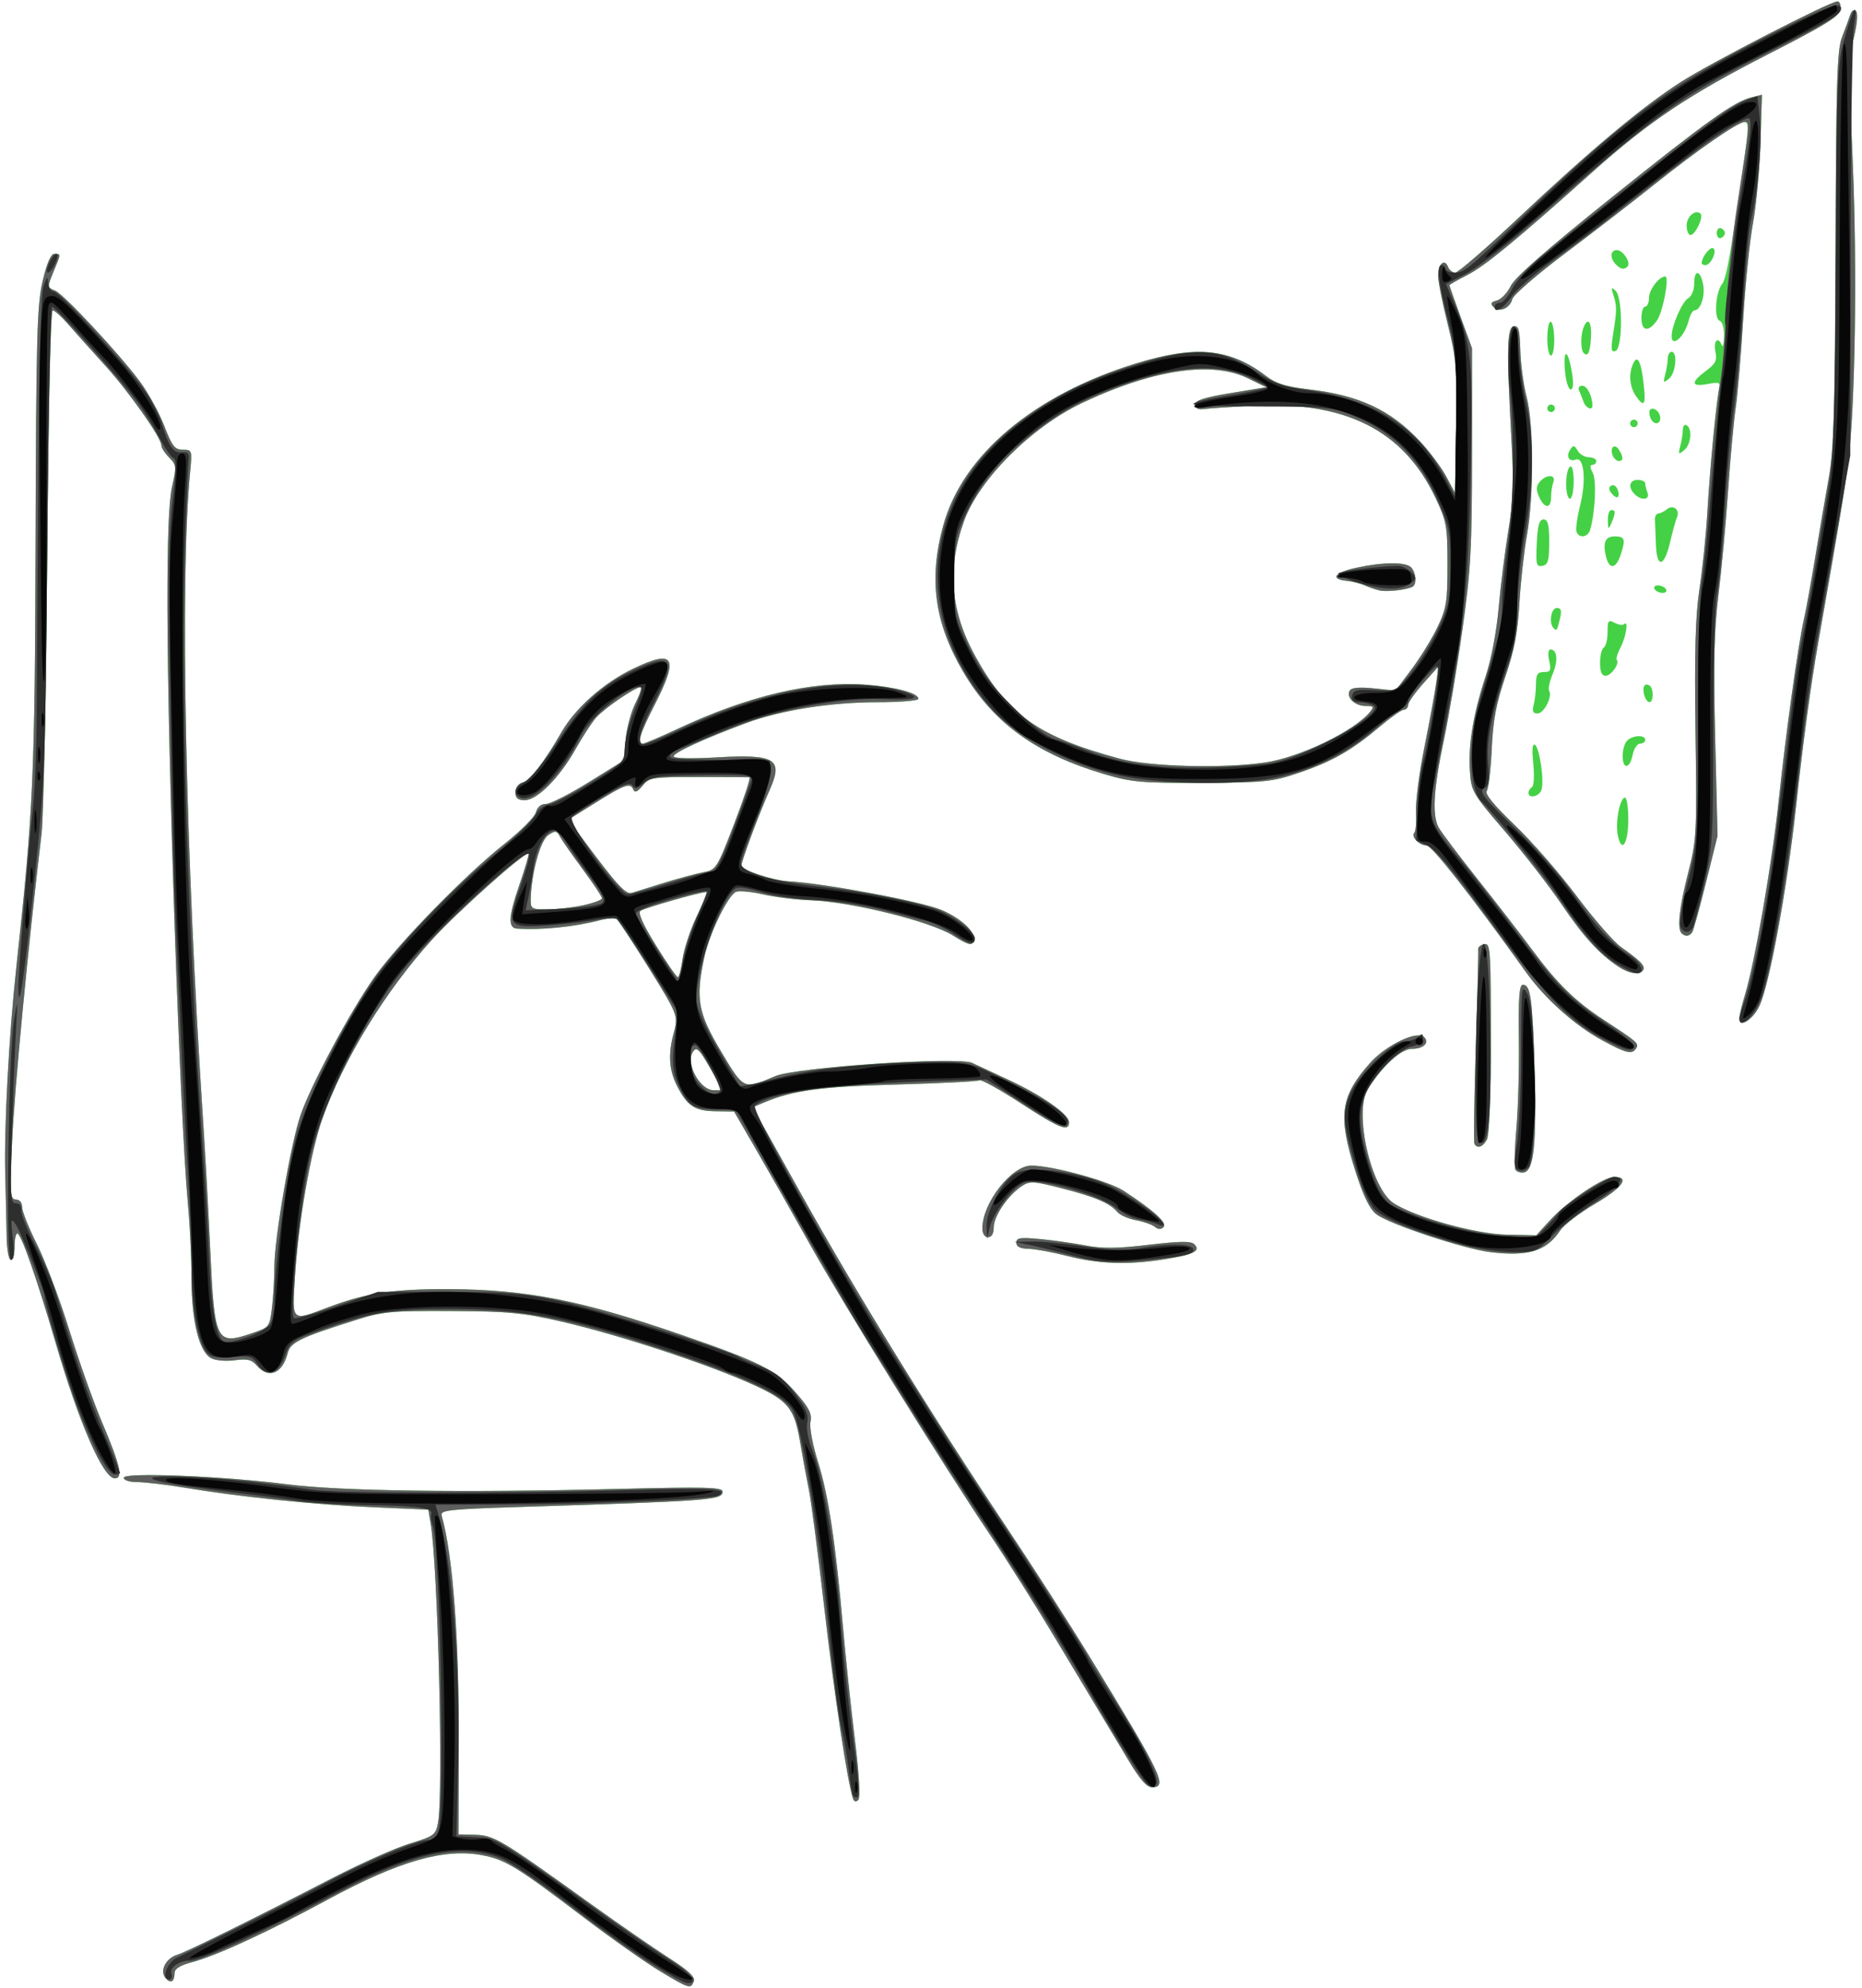 <?xml version="1.0" encoding="UTF-8" standalone="no"?>
<!-- Created with Inkscape (http://www.inkscape.org/) -->

<svg
   xmlns:dc="http://purl.org/dc/elements/1.1/"
   xmlns:cc="http://creativecommons.org/ns#"
   xmlns:rdf="http://www.w3.org/1999/02/22-rdf-syntax-ns#"
   xmlns:svg="http://www.w3.org/2000/svg"
   xmlns="http://www.w3.org/2000/svg"
   xmlns:sodipodi="http://sodipodi.sourceforge.net/DTD/sodipodi-0.dtd"
   xmlns:inkscape="http://www.inkscape.org/namespaces/inkscape"
   id="svg2"
   version="1.1"
   inkscape:version="0.91 r13725"
   width="494.424"
   height="527.633"
   viewBox="0 0 494.424 527.633"
   sodipodi:docname="stick_developing.svg"
   inkscape:export-filename="/home/tblijlevens/Mega/Teun/Umanise/WebSite/website 26-04-2017/website/images/test.png"
   inkscape:export-xdpi="90"
   inkscape:export-ydpi="90">
  <defs
     id="defs6" />
  <sodipodi:namedview
     pagecolor="#ffffff"
     bordercolor="#666666"
     borderopacity="1"
     objecttolerance="10"
     gridtolerance="10"
     guidetolerance="10"
     inkscape:pageopacity="0"
     inkscape:pageshadow="2"
     inkscape:window-width="1680"
     inkscape:window-height="948"
     id="namedview4"
     showgrid="true"
     inkscape:zoom="1.4478528"
     inkscape:cx="182.22136"
     inkscape:cy="238.73003"
     inkscape:window-x="0"
     inkscape:window-y="30"
     inkscape:window-maximized="1"
     inkscape:current-layer="layer3"
     fit-margin-top="0"
     fit-margin-left="0"
     fit-margin-right="0"
     fit-margin-bottom="0"
     showguides="false" />
  <g
     inkscape:groupmode="layer"
     id="layer3"
     inkscape:label="green stuff"
     style="display:inline">
    <path
       style="fill:#45d145;fill-opacity:1"
       d="M 487.922 0.375 C 485.943 0.375 454.487 16.551 446.363 21.746 C 436.089 28.317 422.436 39.739 403.152 57.896 C 394.696 65.859 387.171 72.375 386.428 72.375 C 385.685 72.375 384.808 71.67 384.479 70.811 C 383.599 68.519 381.863 70.068 381.863 73.145 C 381.863 74.603 383 80.334 384.389 85.879 C 386.685 95.047 386.888 97.545 386.639 113.418 L 386.363 130.875 L 384.021 126.482 C 382.733 124.067 379.597 119.867 377.055 117.148 C 369.265 108.82 360.854 104.892 347.498 103.346 C 341.504 102.652 338.828 101.823 336.254 99.859 C 326.513 92.43 317.541 91.564 301.52 96.51 C 274.556 104.833 255.674 120.696 250.496 139.375 C 246.518 153.726 248.135 165.396 255.928 178.57 C 263.845 191.956 275.281 200.183 293.363 205.504 C 300.53 207.613 303.238 207.85 319.363 207.771 C 336.098 207.69 337.91 207.497 345.133 205.029 C 353.879 202.041 359.014 199.091 366.523 192.738 C 369.361 190.338 372.174 188.375 372.773 188.375 C 373.373 188.375 373.877 187.812 373.893 187.125 C 373.909 186.438 375.734 183.85 377.945 181.375 L 381.967 176.875 L 381.348 181.375 C 381.007 183.85 379.604 191.467 378.23 198.303 C 376.857 205.138 375.848 212.89 375.988 215.529 C 376.128 218.168 375.937 220.635 375.562 221.01 C 374.571 222.001 376.828 224.375 378.762 224.375 C 380.195 224.375 390.418 237.387 405.223 258.057 C 410.238 265.06 418.23 272.198 425.42 276.098 C 431.931 279.629 433.381 279.964 434.475 278.195 C 435.243 276.952 434.775 276.548 425.863 270.721 C 418.304 265.778 413.582 261.173 407.053 252.375 C 403.991 248.25 397.354 239.663 392.301 233.293 C 387.248 226.923 382.607 220.764 381.988 219.607 C 380.235 216.332 380.646 209.437 383.357 196.594 C 384.729 190.097 386.979 176.703 388.357 166.828 C 390.548 151.132 390.863 145.324 390.863 120.652 L 390.863 92.432 L 387.863 84.211 C 386.213 79.69 384.863 75.86 384.863 75.699 C 384.863 75.539 387.001 74.32 389.613 72.99 C 394.289 70.61 402.446 63.898 422.914 45.594 C 437.894 32.197 448.475 25.116 469.637 14.322 C 484.515 6.733 488.43 4.318 488.684 2.572 C 488.859 1.364 488.517 0.375 487.922 0.375 z M 492.416 2.719 C 491.998 2.652 491.583 3.092 491.299 3.957 C 490.952 5.012 489.971 7.675 489.119 9.875 C 487.8 13.28 487.545 21.604 487.395 65.875 C 487.249 108.862 486.936 119.435 485.598 126.875 C 484.707 131.825 483.09 141.275 482.004 147.875 C 480.918 154.475 479.567 161.9 479.002 164.375 C 477.473 171.076 474.172 194.797 472.322 212.375 C 470.607 228.677 465.977 255.41 463.404 263.875 C 462.568 266.625 461.885 269.469 461.875 270.197 C 461.853 272.9 465.423 270.716 467.201 266.939 C 469.84 261.334 474.519 235.909 476.873 214.375 C 478.833 196.451 480.823 181.738 482.826 170.375 C 488.125 140.317 489.894 129.693 490.762 122.744 C 492.609 107.952 493.162 71.647 491.971 43.375 C 490.98 19.86 491.025 15.005 492.273 9.875 C 493.143 6.304 493.369 3.503 492.832 2.957 C 492.696 2.819 492.555 2.741 492.416 2.719 z M 467.855 25.16 L 465.109 25.838 C 460.445 26.99 453.273 32.126 427.535 52.746 C 410.687 66.244 402.201 73.695 401.137 75.928 C 400.274 77.737 398.629 79.464 397.482 79.764 C 395.895 80.179 395.677 80.587 396.564 81.475 C 398.12 83.03 400.927 81.85 401.576 79.367 C 401.863 78.269 408.205 72.784 415.67 67.18 C 423.135 61.575 433.769 53.372 439.303 48.949 C 450.938 39.649 461.465 32.375 463.285 32.375 C 464.303 32.375 464.307 34.086 463.312 41.125 C 459.685 66.791 458.414 74.014 457.285 75.375 C 455.545 77.473 455.061 84.606 456.623 85.127 C 457.33 85.363 457.83 87.116 457.785 89.207 C 457.742 91.224 457.479 92.312 457.201 91.625 C 456.215 89.181 454.923 90.422 455.492 93.268 C 455.975 95.682 455.557 96.54 452.967 98.455 C 448.873 101.481 449.029 102.752 453.395 101.934 C 456.696 101.314 456.893 101.421 456.412 103.572 C 455.691 106.8 454.086 123.903 453.334 136.375 C 452.986 142.15 452.054 151.15 451.264 156.375 C 450.188 163.49 449.925 172.994 450.213 194.236 C 450.581 221.403 450.498 222.983 448.25 231.736 C 445.891 240.924 445.293 246.47 446.529 247.707 C 447.485 248.662 448.65 248.53 449.357 247.385 C 449.694 246.841 451.339 240.878 453.014 234.135 L 456.059 221.875 L 455.439 195.875 C 454.962 175.835 455.16 167.124 456.305 157.875 C 457.122 151.275 458.267 138.9 458.852 130.375 C 459.436 121.85 460.352 111.86 460.889 108.178 C 461.425 104.495 462.32 93.894 462.877 84.619 C 463.434 75.344 464.596 63.957 465.461 59.314 C 466.325 54.672 467.219 45.089 467.445 38.018 L 467.855 25.16 z M 450.436 56.336 C 449.209 56.457 447.863 58.035 447.863 59.844 C 447.863 61.236 448.323 62.375 448.885 62.375 C 450.145 62.375 452.422 57.599 451.568 56.746 C 451.24 56.418 450.845 56.296 450.436 56.336 z M 456.723 60.527 C 456.234 60.521 455.863 61.073 455.863 61.875 C 455.863 62.792 456.348 63.379 456.939 63.182 C 457.531 62.985 458.014 62.398 458.014 61.875 C 458.014 61.352 457.531 60.763 456.939 60.566 C 456.866 60.542 456.792 60.528 456.723 60.527 z M 454.746 65.85 C 453.818 65.745 451.863 68.333 451.863 69.809 C 451.863 70.12 452.298 70.375 452.828 70.375 C 454.288 70.375 456.048 66.606 454.916 65.906 C 454.864 65.874 454.808 65.857 454.746 65.85 z M 429.328 66.375 C 427.558 66.375 427.409 68.519 429.064 70.174 C 430.41 71.52 431.234 71.671 432.162 70.742 C 433.151 69.753 430.958 66.375 429.328 66.375 z M 14.443 67.375 C 13.504 67.375 12.449 69.827 11.324 74.625 C 9.833 80.984 9.602 89.43 9.443 143.375 C 9.259 206.305 8.873 214.857 4.322 256.875 C 2.35 275.085 1.061 299.291 1.395 311.875 C 1.54 317.375 1.706 324.688 1.762 328.125 C 1.818 331.562 2.313 334.375 2.863 334.375 C 3.413 334.375 3.863 332.8 3.863 330.875 C 3.863 328.95 4.201 327.376 4.613 327.377 C 5.598 327.38 9.864 339.566 14.766 356.375 C 20.98 377.685 27.397 392.375 30.494 392.375 C 32.736 392.375 31.938 388.915 27.033 377.359 C 24.812 372.127 20.921 361.167 18.387 353.004 C 15.852 344.841 11.997 334.62 9.82 330.291 C 7.644 325.962 5.863 321.509 5.863 320.396 C 5.863 319.181 5.204 318.375 4.209 318.375 C 2.711 318.375 2.617 316.894 3.227 302.76 C 3.801 289.426 7.436 251.471 11.021 221.375 C 11.578 216.7 12.264 183.512 12.545 147.625 C 12.853 108.215 13.426 82.375 13.99 82.375 C 14.504 82.375 16.374 84.048 18.145 86.094 C 19.915 88.139 24.225 92.953 27.723 96.791 C 34.192 103.891 42.863 116.173 42.863 118.236 C 42.863 118.862 43.79 120.301 44.922 121.434 C 46.852 123.364 46.901 123.848 45.697 129.184 C 44.82 133.074 44.429 143.259 44.463 161.375 C 44.538 201.995 47.793 296.782 49.889 319.375 C 50.424 325.15 50.863 334.181 50.863 339.443 C 50.864 350.588 52.883 358.779 56.047 360.473 C 57.239 361.111 59.983 361.355 62.33 361.033 C 65.68 360.574 66.823 360.845 68.17 362.418 C 71.303 366.077 75.015 364.601 76.383 359.152 C 77.114 356.241 79.717 354.986 94.904 350.217 C 101.606 348.112 104.14 347.885 119.863 347.971 C 135.126 348.054 138.874 348.412 149.176 350.783 C 166.017 354.659 192.286 363.513 202.863 368.877 C 209.499 372.242 211.07 374.501 212.441 382.654 C 213.109 386.626 214.161 392.35 214.781 395.375 C 215.401 398.4 217.253 412.575 218.895 426.875 C 221.476 449.356 224.975 472.639 226.473 477.291 C 226.763 478.195 227.276 478.361 227.887 477.75 C 228.498 477.139 228.158 471.189 226.949 461.334 C 225.906 452.831 224.527 439.8 223.885 432.375 C 221.947 409.971 219.974 396.826 217.258 388.227 C 215.784 383.56 214.905 378.911 215.211 377.383 C 215.64 375.238 214.861 373.694 211.283 369.604 C 206.087 363.663 201.821 361.508 181.08 354.344 C 154.368 345.116 139.765 342.243 119.189 342.168 C 104.371 342.114 97.27 343.181 87.186 346.977 C 77.2 350.735 77.565 351.08 78.336 338.625 C 79.215 324.423 82.501 305.567 85.609 296.875 C 91.239 281.134 102.282 263.104 114.633 249.492 C 121.392 242.043 139.61 225.786 140.357 226.537 C 140.542 226.722 139.401 230.601 137.822 235.156 C 135.033 243.204 134.869 246.289 137.221 246.457 C 143.553 246.911 152.634 246.001 159.24 244.254 C 161.373 243.69 163.45 243.598 163.855 244.051 C 165.296 245.66 176.011 262.594 177.986 266.385 C 179.683 269.64 179.831 270.833 178.936 274.057 C 177.369 279.697 177.628 283.991 179.791 288.23 C 182.517 293.574 184.484 294.863 190.047 294.943 L 194.926 295.014 L 200.969 305.443 C 204.292 311.18 210.662 322.397 215.123 330.369 C 224.027 346.281 250.414 388.811 262.846 407.287 C 267.189 413.741 275.036 426.188 280.285 434.947 C 285.535 443.707 291.054 452.9 292.551 455.375 C 294.047 457.85 297.216 463.137 299.592 467.125 C 302.628 472.221 304.5 474.375 305.889 474.375 C 310.116 474.375 308.674 471.355 289.426 439.875 C 284.045 431.075 273.925 415.325 266.936 404.875 C 247.507 375.827 227.477 343.345 212.982 317.375 L 199.867 293.875 L 202.932 292.594 C 210.641 289.374 217.764 288.413 238.15 287.844 C 249.753 287.52 259.629 287.019 260.096 286.73 C 260.563 286.442 265.485 289.17 271.033 292.791 C 281.337 299.516 283.863 300.518 283.863 297.881 C 283.863 295.776 276.683 290.735 267.863 286.648 C 263.738 284.737 259.367 282.702 258.15 282.125 C 254.463 280.378 211.48 283.26 205.863 285.631 C 197.338 289.229 197.584 289.342 191.436 279.039 C 185.304 268.764 184.658 265.15 186.988 254.174 C 188.344 247.789 193.338 237.514 195.486 236.689 C 196.338 236.363 199.584 236.68 202.699 237.396 C 205.815 238.113 211.513 238.812 215.363 238.951 C 225.998 239.334 246.959 244.512 252.949 248.236 C 257.094 250.813 258.039 251.08 258.527 249.807 C 259.359 247.64 255.504 243.895 250.016 241.541 C 244.771 239.291 219.28 234.511 209.363 233.918 C 205.07 233.661 196.863 230.931 196.863 229.76 C 196.863 228.537 201.573 215.934 204.4 209.59 C 208.032 201.442 205.899 200.135 190.416 201.02 C 183.489 201.415 178.863 201.308 178.863 200.75 C 178.863 199.775 186.791 196.129 197.988 191.955 C 207.304 188.483 220.537 186.381 233.113 186.377 C 239.026 186.375 243.863 185.969 243.863 185.473 C 243.863 183.951 237.744 182.316 229.863 181.732 C 215.645 180.68 198.746 184.647 179.979 193.441 C 175.363 195.604 171.198 197.375 170.725 197.375 C 169.094 197.375 169.873 194.801 173.863 186.998 C 180.304 174.404 179.05 172.274 168.23 177.438 C 160.378 181.185 152.798 187.881 149.096 194.34 C 144.624 202.141 140.725 207.177 138.758 207.691 C 137.66 207.979 136.863 209.068 136.863 210.281 C 136.863 211.848 137.493 212.375 139.363 212.375 C 142.65 212.375 148.569 206.412 152.844 198.795 C 154.672 195.538 157.112 191.797 158.266 190.482 C 160.446 187.997 168.64 182.375 170.08 182.375 C 170.534 182.375 169.946 184.255 168.773 186.553 C 167.601 188.85 166.409 193.238 166.125 196.303 L 165.609 201.875 L 156.34 207.625 C 151.242 210.787 146.133 213.375 144.986 213.375 C 143.67 213.375 142.678 214.205 142.295 215.625 C 141.961 216.863 138.269 220.575 134.09 223.875 C 123.537 232.208 105.767 250.402 99.416 259.375 C 93.038 268.387 82.676 287.721 79.82 295.938 C 77.238 303.366 72.867 328.639 72.855 336.203 C 72.851 339.322 72.564 344.215 72.221 347.076 C 71.607 352.188 71.519 352.304 67.053 353.826 C 57.362 357.128 56.964 356.35 55.834 331.875 C 55.377 321.975 54.544 306.9 53.982 298.375 C 49.2 225.73 47.745 153.544 50.492 125.125 C 51.035 119.513 50.988 119.375 48.553 119.375 C 46.412 119.375 45.71 118.473 43.605 113.027 C 42.256 109.536 39.349 104.249 37.146 101.277 C 31.728 93.969 16.885 78.045 14.66 77.156 C 12.487 76.288 12.483 76.222 14.363 71.721 C 16.195 67.336 16.195 67.375 14.443 67.375 z M 450.752 72.465 C 450.258 72.437 449.863 73.385 449.863 75.324 C 449.863 77.013 449.167 78.665 448.232 79.188 C 446.693 80.049 443.912 86.398 443.879 89.125 C 443.838 92.489 447.316 89.4 448.391 85.119 C 448.77 83.61 449.466 82.375 449.938 82.375 C 451.568 82.375 452.844 78.525 452.23 75.457 C 451.838 73.496 451.245 72.492 450.752 72.465 z M 442.174 73.375 C 440.555 73.375 437.863 76.905 437.863 79.029 C 437.863 80.319 437.413 81.375 436.863 81.375 C 436.313 81.375 435.863 82.725 435.863 84.375 C 435.863 87.93 437.691 88.251 439.955 85.094 C 441.573 82.838 443.365 73.375 442.174 73.375 z M 428.145 76.523 C 427.898 76.499 428.018 77.068 428.434 78.375 C 429.363 81.298 429.352 82.24 428.324 88.76 C 427.696 92.744 427.814 93.555 428.959 93.166 C 430.898 92.507 430.934 79.016 429.002 77.174 C 428.575 76.766 428.293 76.538 428.145 76.523 z M 421.648 85.373 C 421.304 85.361 420.89 85.862 420.471 86.955 C 419.664 89.057 419.697 92.874 420.529 93.707 C 421.656 94.833 422.256 93.482 422.469 89.34 C 422.597 86.837 422.222 85.393 421.648 85.373 z M 411.736 85.375 C 411.256 85.375 410.863 87.4 410.863 89.875 C 410.863 92.35 411.296 94.375 411.826 94.375 C 412.356 94.375 412.749 92.35 412.699 89.875 C 412.65 87.4 412.217 85.375 411.736 85.375 z M 402.375 86.578 C 402.243 86.559 402.097 86.569 401.936 86.6 C 400.137 86.946 400.026 92.796 401.357 116.979 C 401.974 128.175 401.796 133.124 400.5 140.979 C 399.602 146.421 398.452 155.6 397.943 161.375 C 397.398 167.563 395.995 174.961 394.527 179.391 C 391.234 189.327 389.847 197.605 390.311 204.559 C 390.679 210.087 390.937 210.53 399.717 220.758 C 404.682 226.541 411.423 235.234 414.697 240.074 C 420.495 248.645 424.765 253.308 429.863 256.637 C 432.679 258.475 435.465 258.829 436.314 257.455 C 436.954 256.42 435.592 255.011 430.443 251.375 C 428.496 250 423.201 243.925 418.678 237.875 C 414.154 231.825 406.724 223.315 402.168 218.965 C 396.793 213.832 394.194 210.672 394.764 209.965 C 395.247 209.365 395.847 204.375 396.098 198.875 C 396.451 191.126 397.262 186.793 399.703 179.625 C 402.081 172.641 402.999 167.864 403.447 160.125 C 403.774 154.487 404.677 146.337 405.453 142.014 C 407.311 131.663 407.265 112.461 405.365 105.375 C 404.554 102.35 403.805 96.82 403.699 93.086 C 403.561 88.211 403.302 86.711 402.375 86.578 z M 443.863 93.375 C 443.313 93.375 442.86 94.162 442.85 95.125 C 442.842 96.088 442.539 98 442.176 99.375 C 441.583 101.62 441.687 101.734 443.189 100.502 C 444.986 99.028 445.521 93.375 443.863 93.375 z M 415.855 93.982 C 415.449 93.974 415.269 95.687 415.629 99.125 C 415.873 101.463 416.533 103.375 417.096 103.375 C 417.737 103.375 417.868 101.805 417.445 99.162 C 416.895 95.72 416.262 93.991 415.855 93.982 z M 434.502 95.436 C 434.175 95.517 433.83 96.02 433.471 96.955 C 432.423 99.684 432.803 102.844 434.465 105.217 C 436.702 108.411 437.137 107.418 436.33 100.959 C 435.851 97.128 435.222 95.257 434.502 95.436 z M 318.947 98.043 C 319.528 98.032 320.1 98.033 320.662 98.047 C 324.75 98.147 328.332 98.918 331.311 100.369 L 336.256 102.779 L 326.811 104.332 C 319.79 105.487 317.363 106.27 317.363 107.381 C 317.363 108.302 318.13 108.766 319.363 108.592 C 320.463 108.436 326.122 108.039 331.938 107.709 C 357.014 106.284 372.646 114.048 381.193 132.172 C 384.142 138.425 384.349 139.614 384.359 149.875 C 384.364 159.673 384.079 161.476 381.75 166.375 C 380.312 169.4 377.208 174.448 374.854 177.594 L 370.572 183.312 L 364.855 182.715 C 360.982 182.31 358.907 182.495 358.416 183.289 C 357.342 185.027 359.749 187.375 362.607 187.375 C 364.787 187.375 364.938 187.581 363.779 188.977 C 359.511 194.119 345.089 201.059 335.912 202.387 C 324.682 204.012 305.259 203.505 297.363 201.381 C 275.842 195.591 267.669 189.827 259.074 174.375 C 252.355 162.296 251.386 150.95 255.988 138.275 C 260.025 127.159 273.872 113.326 287.363 106.934 C 299.422 101.22 310.233 98.214 318.947 98.043 z M 420.164 102.375 C 419.347 102.375 418.955 102.928 419.279 103.625 C 419.6 104.312 420.139 105.662 420.479 106.625 C 421.084 108.343 422.877 109.098 422.85 107.625 C 422.803 105.086 421.417 102.375 420.164 102.375 z M 411.863 107.375 C 411.313 107.375 410.863 107.825 410.863 108.375 C 410.863 108.925 411.313 109.375 411.863 109.375 C 412.413 109.375 412.863 108.925 412.863 108.375 C 412.863 107.825 412.413 107.375 411.863 107.375 z M 438.963 108.482 C 438.67 108.441 438.393 108.512 438.174 108.73 C 437.867 109.037 437.883 109.983 438.209 110.832 C 438.956 112.78 440.863 112.852 440.863 110.934 C 440.863 109.739 439.843 108.605 438.963 108.482 z M 433.863 111.375 C 433.313 111.375 432.863 111.825 432.863 112.375 C 432.863 112.925 433.313 113.375 433.863 113.375 C 434.413 113.375 434.863 112.925 434.863 112.375 C 434.863 111.825 434.413 111.375 433.863 111.375 z M 447.475 112.777 C 447.115 112.831 446.857 113.318 446.85 114.064 C 446.842 115.059 446.539 117 446.176 118.375 C 445.583 120.62 445.687 120.734 447.189 119.502 C 449.026 117.996 449.447 113.854 447.863 112.875 C 447.726 112.79 447.595 112.759 447.475 112.777 z M 417.914 118.451 C 417.63 118.408 417.353 118.707 416.947 119.326 C 415.758 121.14 416.616 122.684 418.428 121.988 C 420.622 121.146 421.24 127.511 419.6 134.053 C 418.797 137.254 418.352 140.438 418.609 141.125 C 419.3 142.968 421.65 142.644 422.236 140.625 C 423.594 135.948 423.982 127.465 422.928 125.496 C 422.18 124.098 422.146 123.375 422.828 123.375 C 423.398 123.375 423.863 122.925 423.863 122.375 C 423.863 121.825 422.987 121.375 421.914 121.375 C 420.841 121.375 419.499 120.588 418.932 119.625 C 418.492 118.879 418.199 118.494 417.914 118.451 z M 428.646 118.498 C 428.04 118.573 427.703 119.513 428.209 120.832 C 428.535 121.681 429.265 122.375 429.832 122.375 C 431.102 122.375 431.127 121.338 429.902 119.402 C 429.47 118.719 429.01 118.453 428.646 118.498 z M 417.082 123.82 C 417.013 123.809 416.94 123.828 416.863 123.875 C 416.313 124.215 415.863 126.266 415.863 128.434 C 415.863 130.601 416.313 132.375 416.863 132.375 C 417.413 132.375 417.863 130.322 417.863 127.814 C 417.863 125.378 417.566 123.899 417.082 123.82 z M 411.592 126.383 C 410.798 126.371 409.693 126.876 408.84 127.904 C 407.869 129.074 407.835 130.015 408.695 131.904 C 410.133 135.06 411.863 135.087 411.863 131.955 C 411.863 130.625 412.137 128.825 412.471 127.955 C 412.868 126.921 412.386 126.394 411.592 126.383 z M 434.863 127.375 C 432.636 127.375 432.224 129.334 434.064 131.174 C 435.838 132.947 438.196 132.684 437.471 130.793 C 437.137 129.923 436.863 128.798 436.863 128.293 C 436.863 127.788 435.963 127.375 434.863 127.375 z M 428.281 128.773 C 428.124 128.77 427.967 128.811 427.822 128.9 C 427.097 129.348 427.139 130.003 427.957 130.988 C 429.41 132.739 430.338 132.053 429.494 129.854 C 429.24 129.191 428.754 128.784 428.281 128.773 z M 443.82 134.652 C 443.42 134.684 442.988 134.856 442.57 135.203 C 441.907 135.754 440.913 136.242 440.363 136.289 C 439.813 136.336 439.401 137.05 439.447 137.875 C 439.493 138.7 439.605 141.661 439.697 144.457 C 439.911 150.969 441.911 150.62 443.492 143.793 C 444.119 141.088 444.94 138.131 445.316 137.225 C 445.94 135.721 445.023 134.556 443.82 134.652 z M 427.863 135.375 C 427.313 135.375 426.895 136.613 426.934 138.125 C 426.996 140.562 427.102 140.647 427.863 138.875 C 429.037 136.144 429.037 135.375 427.863 135.375 z M 409.863 137.875 C 408.719 137.875 408.293 139.378 408.064 144.207 C 407.797 149.854 407.959 150.501 409.564 150.188 C 411.058 149.896 411.363 148.818 411.363 143.855 C 411.363 139.206 411.029 137.875 409.863 137.875 z M 428.756 142.375 C 426.316 142.375 425.598 143.887 426.369 147.398 C 427.247 151.393 429.128 151.158 430.465 146.887 C 431.663 143.058 431.405 142.375 428.756 142.375 z M 369.484 149.518 C 366.906 149.543 363.618 149.946 360.055 150.721 C 354.332 151.964 353.085 153.699 357.582 154.16 C 359.112 154.317 361.263 154.855 362.363 155.357 C 363.463 155.86 365.263 156.472 366.363 156.717 C 368.354 157.16 373.684 156.538 375.113 155.697 C 376.273 155.015 376.001 151.911 374.664 150.574 C 373.933 149.843 372.063 149.492 369.484 149.518 z M 440.246 155.375 C 439.421 155.375 439.023 155.825 439.363 156.375 C 439.703 156.925 440.657 157.375 441.482 157.375 C 442.307 157.375 442.703 156.925 442.363 156.375 C 442.023 155.825 441.071 155.375 440.246 155.375 z M 413.383 161.375 C 411.852 161.375 411.209 165.387 412.529 166.707 C 413.374 167.551 413.445 167.446 414.242 164.125 C 414.742 162.042 414.533 161.375 413.383 161.375 z M 427.484 164.869 C 426.953 164.94 426.863 165.755 426.863 167.779 C 426.863 169.691 426.413 171.535 425.863 171.875 C 425.313 172.215 424.863 174.041 424.863 175.934 C 424.863 178.289 425.326 179.375 426.328 179.375 C 427.823 179.375 430.186 176.03 429.311 175.154 C 429.045 174.889 429.508 173.368 430.34 171.773 C 431.82 168.935 432.48 164.424 431.232 165.672 C 430.885 166.019 429.76 165.855 428.732 165.305 C 428.318 165.083 427.993 164.933 427.74 164.883 C 427.645 164.864 427.56 164.859 427.484 164.869 z M 411.678 172.375 C 411.117 172.375 410.984 173.647 411.363 175.375 C 411.931 177.958 411.734 178.375 409.943 178.375 C 408.267 178.375 407.861 179.005 407.85 181.625 C 407.842 183.412 407.564 185.887 407.232 187.125 C 406.786 188.789 407.057 189.375 408.271 189.375 C 409.982 189.375 412.279 184.853 411.34 183.334 C 411.043 182.854 411.471 180.857 412.291 178.895 C 413.783 175.323 413.506 172.375 411.678 172.375 z M 437.145 181.699 C 436.429 181.775 436.168 182.819 436.59 184.432 L 436.588 184.432 C 436.867 185.5 437.495 186.375 437.98 186.375 C 439.117 186.375 439.137 182.661 438.004 181.961 C 437.673 181.756 437.383 181.674 437.145 181.699 z M 435.008 195.406 C 433.989 195.449 432.791 195.848 432.064 196.574 C 431.404 197.234 430.863 199.034 430.863 200.574 C 430.863 204.303 432.757 204.16 433.514 200.375 C 433.844 198.725 434.732 197.375 435.488 197.375 C 436.245 197.375 436.863 196.925 436.863 196.375 C 436.863 195.679 436.026 195.364 435.008 195.406 z M 407.346 197.639 C 406.868 197.734 406.798 199.439 407.135 202.705 C 407.455 205.808 407.299 208.605 406.789 208.92 C 406.28 209.235 405.863 209.916 405.863 210.434 C 405.863 212.026 408.611 211.472 409.273 209.746 C 410.122 207.534 408.848 198.483 407.576 197.697 C 407.491 197.645 407.414 197.625 407.346 197.639 z M 185.424 206.227 C 192.541 206.225 198.66 206.258 199.023 206.299 C 199.387 206.34 197.563 211.884 194.969 218.617 C 190.375 230.543 190.164 230.875 186.809 231.512 C 184.914 231.871 180.213 233.133 176.363 234.316 C 172.513 235.5 168.656 236.705 167.791 236.992 C 166.192 237.524 163.763 234.881 155.121 223.209 L 150.926 217.543 L 158.281 212.959 C 166.108 208.08 167.401 207.647 168.207 209.625 C 168.554 210.475 169.319 210.131 170.6 208.551 C 172.394 206.337 173.092 206.229 185.424 206.227 z M 431.492 211.695 C 431.458 211.687 431.424 211.688 431.389 211.699 C 430.026 212.153 428.903 218.317 429.572 221.664 C 430.57 226.652 432.363 224.002 432.363 217.541 C 432.363 214.206 432.001 211.826 431.492 211.695 z M 147.521 220.768 C 147.955 220.823 148.26 221.239 148.697 222.051 C 149.238 223.053 151.971 226.974 154.771 230.762 C 157.572 234.549 159.863 237.998 159.863 238.428 C 159.863 238.857 157.592 239.695 154.814 240.291 C 152.037 240.887 147.762 241.375 145.314 241.375 C 141.111 241.375 140.868 241.222 140.926 238.625 C 141.08 231.769 143.466 223.051 145.572 221.652 C 146.526 221.019 147.088 220.712 147.521 220.768 z M 187.367 236.771 C 187.504 236.76 187.589 236.767 187.613 236.791 C 187.778 236.956 186.553 239.967 184.891 243.482 C 183.228 246.998 181.583 252.012 181.236 254.625 C 180.89 257.238 180.326 259.37 179.984 259.365 C 179.643 259.36 177.018 255.553 174.15 250.902 C 170.627 245.188 169.31 242.216 170.086 241.736 C 171.488 240.87 185.321 236.937 187.367 236.771 z M 394.402 250.572 C 394.312 250.574 394.215 250.587 394.113 250.609 C 393.151 250.82 392.431 251.416 392.512 251.934 C 392.593 252.451 392.305 264.125 391.871 277.875 C 391.437 291.625 391.284 303.212 391.531 303.625 C 392.325 304.947 393.763 304.429 394.828 302.439 C 395.463 301.253 395.863 290.784 395.863 275.367 C 395.863 253.41 395.759 250.55 394.402 250.572 z M 404.379 261.375 C 403.425 261.375 403.172 264.776 403.318 275.625 C 403.424 283.462 403.121 294.275 402.646 299.654 C 402.172 305.034 402.068 309.897 402.416 310.461 C 402.764 311.025 403.783 311.345 404.68 311.172 C 407.299 310.667 408.042 303.412 407.473 283.875 C 406.922 264.964 406.43 261.375 404.379 261.375 z M 376.512 274.812 C 373.337 274.93 367.223 278.288 363.734 282.217 C 355.892 291.049 355.204 296.172 359.895 310.814 C 362.011 317.422 363.688 320.878 365.447 322.262 C 368.747 324.857 388.767 331.502 395.83 332.346 C 405.825 333.54 410.607 332.06 414.225 326.654 C 415.248 325.125 419.41 321.924 423.475 319.541 C 430.801 315.246 432.89 312.375 428.688 312.375 C 425.802 312.375 416.296 318.763 411.648 323.826 L 407.934 327.875 L 400.148 327.711 C 391.87 327.538 376.41 323.28 370.213 319.465 C 363.981 315.629 359.316 294.912 363.311 288.814 C 367.368 282.621 372.091 278.375 374.92 278.375 C 377.966 278.375 379.655 276.767 378.17 275.281 C 377.819 274.93 377.244 274.785 376.512 274.812 z M 184.895 278.484 C 185.663 278.575 186.751 280.257 189.24 284.625 L 191.947 289.375 L 189.521 289.375 C 185.889 289.375 182.024 282.353 183.945 279.244 C 184.263 278.731 184.545 278.443 184.895 278.484 z M 273.857 309.375 C 268.607 309.375 260.863 319.279 260.863 325.996 C 260.863 327.443 261.45 328.375 262.363 328.375 C 263.32 328.375 263.863 327.413 263.863 325.719 C 263.863 322.79 267.699 317.185 271.328 314.807 C 273.445 313.419 274.415 313.473 281.939 315.395 C 290.781 317.652 294.773 319.354 296.723 321.703 C 297.39 322.507 299.605 323.478 301.648 323.859 C 303.691 324.241 305.945 325.034 306.656 325.621 C 307.537 326.349 308.274 326.364 308.971 325.668 C 310.033 324.605 306.347 321.267 298.363 316.064 C 294.369 313.462 279.396 309.375 273.857 309.375 z M 271.838 328.609 C 270.262 328.649 269.863 329.014 269.863 329.824 C 269.863 330.889 270.88 331.399 273.113 331.455 C 274.901 331.5 279.513 332.35 283.363 333.342 C 291.757 335.504 299.479 335.77 309.17 334.232 C 317.01 332.989 318.92 332.029 317.125 330.234 C 316.273 329.382 313.229 329.423 305.045 330.396 C 296.675 331.392 292.725 331.434 288.234 330.574 C 285.006 329.956 279.551 329.187 276.113 328.863 C 274.152 328.679 272.783 328.586 271.838 328.609 z M 39.561 391.52 C 35.468 391.531 32.863 391.749 32.863 392.219 C 32.863 392.879 34.41 393.375 36.471 393.375 C 38.454 393.375 43.967 394.022 48.721 394.812 C 63.558 397.281 83.769 399.381 99.051 400.043 L 113.74 400.68 L 114.354 404.318 C 116.282 415.734 117.767 476.042 116.311 483.807 C 115.704 487.042 115.271 487.36 108.824 489.318 C 105.061 490.461 95.767 494.609 88.172 498.535 C 67.551 509.195 49.651 518.038 47.113 518.818 C 44.039 519.764 42.344 523.043 43.938 524.963 C 45.301 526.606 46.332 526.032 46.352 523.621 C 46.36 522.557 47.892 521.608 50.863 520.828 C 57.447 519.099 70.977 512.861 87.357 504.004 C 105.951 493.95 117.995 490.506 127.977 492.391 C 134.23 493.571 137.088 495.318 155.068 508.961 C 162.381 514.509 171.486 520.922 175.301 523.211 C 183.089 527.884 183.417 527.981 184.238 525.842 C 184.659 524.747 182.761 522.985 177.594 519.668 C 173.617 517.115 164.351 510.716 157.002 505.449 C 132.085 487.591 131.249 487.101 125.547 486.965 L 121.732 486.875 L 121.824 463.375 C 121.936 435.062 120.289 412.959 117.27 402.258 C 116.864 400.821 119.121 400.567 137.588 399.984 C 188.805 398.368 191.863 398.138 191.863 395.896 C 191.863 394.731 187.438 394.618 164.113 395.191 C 122.564 396.213 90.065 395.761 76.293 393.971 C 64.771 392.473 48.564 391.495 39.561 391.52 z "
       id="path3346" />
  </g>
  <g
     inkscape:groupmode="layer"
     id="layer4"
     inkscape:label="rest"
     style="display:inline">
    <path
       style="fill:#5e5e5f"
       d="M 487.922 0.375 C 485.943 0.375 454.487 16.551 446.363 21.746 C 436.089 28.317 422.436 39.739 403.152 57.896 C 394.696 65.859 387.171 72.375 386.428 72.375 C 385.685 72.375 384.808 71.67 384.479 70.811 C 383.599 68.519 381.863 70.068 381.863 73.145 C 381.863 74.603 383 80.334 384.389 85.879 C 386.685 95.047 386.888 97.545 386.639 113.418 L 386.363 130.875 L 384.021 126.482 C 382.733 124.067 379.597 119.867 377.055 117.148 C 369.265 108.82 360.854 104.892 347.498 103.346 C 341.504 102.652 338.828 101.823 336.254 99.859 C 326.513 92.43 317.541 91.564 301.52 96.51 C 274.556 104.833 255.674 120.696 250.496 139.375 C 246.518 153.726 248.135 165.396 255.928 178.57 C 263.845 191.956 275.281 200.183 293.363 205.504 C 300.53 207.613 303.238 207.85 319.363 207.771 C 336.098 207.69 337.91 207.497 345.133 205.029 C 353.879 202.041 359.014 199.091 366.523 192.738 C 369.361 190.338 372.174 188.375 372.773 188.375 C 373.373 188.375 373.877 187.812 373.893 187.125 C 373.909 186.438 375.734 183.85 377.945 181.375 L 381.967 176.875 L 381.348 181.375 C 381.007 183.85 379.604 191.467 378.23 198.303 C 376.857 205.138 375.848 212.89 375.988 215.529 C 376.128 218.168 375.937 220.635 375.562 221.01 C 374.571 222.001 376.828 224.375 378.762 224.375 C 380.195 224.375 390.418 237.387 405.223 258.057 C 410.238 265.06 418.23 272.198 425.42 276.098 C 431.931 279.629 433.381 279.964 434.475 278.195 C 435.243 276.952 434.775 276.548 425.863 270.721 C 418.304 265.778 413.582 261.173 407.053 252.375 C 403.991 248.25 397.354 239.663 392.301 233.293 C 387.248 226.923 382.607 220.764 381.988 219.607 C 380.235 216.332 380.646 209.437 383.357 196.594 C 384.729 190.097 386.979 176.703 388.357 166.828 C 390.548 151.132 390.863 145.324 390.863 120.652 L 390.863 92.432 L 387.863 84.211 C 386.213 79.69 384.863 75.86 384.863 75.699 C 384.863 75.539 387.001 74.32 389.613 72.99 C 394.289 70.61 402.446 63.898 422.914 45.594 C 437.894 32.197 448.475 25.116 469.637 14.322 C 484.515 6.733 488.43 4.318 488.684 2.572 C 488.859 1.364 488.517 0.375 487.922 0.375 z M 492.416 2.719 C 491.998 2.652 491.583 3.092 491.299 3.957 C 490.952 5.012 489.971 7.675 489.119 9.875 C 487.8 13.28 487.545 21.604 487.395 65.875 C 487.249 108.862 486.936 119.435 485.598 126.875 C 484.707 131.825 483.09 141.275 482.004 147.875 C 480.918 154.475 479.567 161.9 479.002 164.375 C 477.473 171.076 474.172 194.797 472.322 212.375 C 470.607 228.677 465.977 255.41 463.404 263.875 C 462.568 266.625 461.885 269.469 461.875 270.197 C 461.853 272.9 465.423 270.716 467.201 266.939 C 469.84 261.334 474.519 235.909 476.873 214.375 C 478.833 196.451 480.823 181.738 482.826 170.375 C 488.125 140.317 489.894 129.693 490.762 122.744 C 492.609 107.952 493.162 71.647 491.971 43.375 C 490.98 19.86 491.025 15.005 492.273 9.875 C 493.143 6.304 493.369 3.503 492.832 2.957 C 492.696 2.819 492.555 2.741 492.416 2.719 z M 467.855 25.16 L 465.109 25.838 C 460.445 26.99 453.273 32.126 427.535 52.746 C 410.687 66.244 402.201 73.695 401.137 75.928 C 400.274 77.737 398.629 79.464 397.482 79.764 C 395.895 80.179 395.677 80.587 396.564 81.475 C 398.12 83.03 400.927 81.85 401.576 79.367 C 401.863 78.269 408.205 72.784 415.67 67.18 C 423.135 61.575 433.769 53.372 439.303 48.949 C 450.901 39.679 461.464 32.375 463.27 32.375 C 464.701 32.375 464.703 32.326 461.246 54.699 C 459.901 63.403 458.564 76.228 458.273 83.199 C 457.983 90.17 457.335 98.125 456.834 100.875 C 455.691 107.153 454.159 122.691 453.334 136.375 C 452.986 142.15 452.054 151.15 451.264 156.375 C 450.188 163.49 449.925 172.994 450.213 194.236 C 450.581 221.403 450.498 222.983 448.25 231.736 C 445.891 240.924 445.293 246.47 446.529 247.707 C 447.485 248.662 448.65 248.53 449.357 247.385 C 449.694 246.841 451.339 240.878 453.014 234.135 L 456.059 221.875 L 455.439 195.875 C 454.962 175.835 455.16 167.124 456.305 157.875 C 457.122 151.275 458.267 138.9 458.852 130.375 C 459.436 121.85 460.352 111.86 460.889 108.178 C 461.425 104.495 462.32 93.894 462.877 84.619 C 463.434 75.344 464.596 63.957 465.461 59.314 C 466.325 54.672 467.219 45.089 467.445 38.018 L 467.855 25.16 z M 14.443 67.375 C 13.504 67.375 12.449 69.827 11.324 74.625 C 9.833 80.984 9.602 89.43 9.443 143.375 C 9.259 206.305 8.873 214.857 4.322 256.875 C 2.35 275.085 1.061 299.291 1.395 311.875 C 1.54 317.375 1.706 324.688 1.762 328.125 C 1.818 331.562 2.313 334.375 2.863 334.375 C 3.413 334.375 3.863 332.8 3.863 330.875 C 3.863 328.95 4.201 327.376 4.613 327.377 C 5.598 327.38 9.864 339.566 14.766 356.375 C 20.98 377.685 27.397 392.375 30.494 392.375 C 32.736 392.375 31.938 388.915 27.033 377.359 C 24.812 372.127 20.921 361.167 18.387 353.004 C 15.852 344.841 11.997 334.62 9.82 330.291 C 7.644 325.962 5.863 321.509 5.863 320.396 C 5.863 319.181 5.204 318.375 4.209 318.375 C 2.711 318.375 2.617 316.894 3.227 302.76 C 3.801 289.426 7.436 251.471 11.021 221.375 C 11.578 216.7 12.264 183.512 12.545 147.625 C 12.853 108.215 13.426 82.375 13.99 82.375 C 14.504 82.375 16.374 84.048 18.145 86.094 C 19.915 88.139 24.225 92.953 27.723 96.791 C 34.192 103.891 42.863 116.173 42.863 118.236 C 42.863 118.862 43.79 120.301 44.922 121.434 C 46.852 123.364 46.901 123.848 45.697 129.184 C 44.82 133.074 44.429 143.259 44.463 161.375 C 44.538 201.995 47.793 296.782 49.889 319.375 C 50.424 325.15 50.863 334.181 50.863 339.443 C 50.864 350.588 52.883 358.779 56.047 360.473 C 57.239 361.111 59.983 361.355 62.33 361.033 C 65.68 360.574 66.823 360.845 68.17 362.418 C 71.303 366.077 75.015 364.601 76.383 359.152 C 77.114 356.241 79.717 354.986 94.904 350.217 C 101.606 348.112 104.14 347.885 119.863 347.971 C 135.126 348.054 138.874 348.412 149.176 350.783 C 166.017 354.659 192.286 363.513 202.863 368.877 C 209.499 372.242 211.07 374.501 212.441 382.654 C 213.109 386.626 214.161 392.35 214.781 395.375 C 215.401 398.4 217.253 412.575 218.895 426.875 C 221.476 449.356 224.975 472.639 226.473 477.291 C 226.763 478.195 227.276 478.361 227.887 477.75 C 228.498 477.139 228.158 471.189 226.949 461.334 C 225.906 452.831 224.527 439.8 223.885 432.375 C 221.947 409.971 219.974 396.826 217.258 388.227 C 215.784 383.56 214.905 378.911 215.211 377.383 C 215.64 375.238 214.861 373.694 211.283 369.604 C 206.087 363.663 201.821 361.508 181.08 354.344 C 154.368 345.116 139.765 342.243 119.189 342.168 C 104.371 342.114 97.27 343.181 87.186 346.977 C 77.2 350.735 77.565 351.08 78.336 338.625 C 79.215 324.423 82.501 305.567 85.609 296.875 C 91.239 281.134 102.282 263.104 114.633 249.492 C 121.392 242.043 139.61 225.786 140.357 226.537 C 140.542 226.722 139.401 230.601 137.822 235.156 C 135.033 243.204 134.869 246.289 137.221 246.457 C 143.553 246.911 152.634 246.001 159.24 244.254 C 161.373 243.69 163.45 243.598 163.855 244.051 C 165.296 245.66 176.011 262.594 177.986 266.385 C 179.683 269.64 179.831 270.833 178.936 274.057 C 177.369 279.697 177.628 283.991 179.791 288.23 C 182.517 293.574 184.484 294.863 190.047 294.943 L 194.926 295.014 L 200.969 305.443 C 204.292 311.18 210.662 322.397 215.123 330.369 C 224.027 346.281 250.414 388.811 262.846 407.287 C 267.189 413.741 275.036 426.188 280.285 434.947 C 285.535 443.707 291.054 452.9 292.551 455.375 C 294.047 457.85 297.216 463.137 299.592 467.125 C 302.628 472.221 304.5 474.375 305.889 474.375 C 310.116 474.375 308.674 471.355 289.426 439.875 C 284.045 431.075 273.925 415.325 266.936 404.875 C 247.507 375.827 227.477 343.345 212.982 317.375 L 199.867 293.875 L 202.932 292.594 C 210.641 289.374 217.764 288.413 238.15 287.844 C 249.753 287.52 259.629 287.019 260.096 286.73 C 260.563 286.442 265.485 289.17 271.033 292.791 C 281.337 299.516 283.863 300.518 283.863 297.881 C 283.863 295.776 276.683 290.735 267.863 286.648 C 263.738 284.737 259.367 282.702 258.15 282.125 C 254.463 280.378 211.48 283.26 205.863 285.631 C 197.338 289.229 197.584 289.342 191.436 279.039 C 185.304 268.764 184.658 265.15 186.988 254.174 C 188.344 247.789 193.338 237.514 195.486 236.689 C 196.338 236.363 199.584 236.68 202.699 237.396 C 205.815 238.113 211.513 238.812 215.363 238.951 C 225.998 239.334 246.959 244.512 252.949 248.236 C 257.094 250.813 258.039 251.08 258.527 249.807 C 259.359 247.64 255.504 243.895 250.016 241.541 C 244.771 239.291 219.28 234.511 209.363 233.918 C 205.07 233.661 196.863 230.931 196.863 229.76 C 196.863 228.537 201.573 215.934 204.4 209.59 C 208.032 201.442 205.899 200.135 190.416 201.02 C 183.489 201.415 178.863 201.308 178.863 200.75 C 178.863 199.775 186.791 196.129 197.988 191.955 C 207.304 188.483 220.537 186.381 233.113 186.377 C 239.026 186.375 243.863 185.969 243.863 185.473 C 243.863 183.951 237.744 182.316 229.863 181.732 C 215.645 180.68 198.746 184.647 179.979 193.441 C 175.363 195.604 171.198 197.375 170.725 197.375 C 169.094 197.375 169.873 194.801 173.863 186.998 C 180.304 174.404 179.05 172.274 168.23 177.438 C 160.378 181.185 152.798 187.881 149.096 194.34 C 144.624 202.141 140.725 207.177 138.758 207.691 C 137.66 207.979 136.863 209.068 136.863 210.281 C 136.863 211.848 137.493 212.375 139.363 212.375 C 142.65 212.375 148.569 206.412 152.844 198.795 C 154.672 195.538 157.112 191.797 158.266 190.482 C 160.446 187.997 168.64 182.375 170.08 182.375 C 170.534 182.375 169.946 184.255 168.773 186.553 C 167.601 188.85 166.409 193.238 166.125 196.303 L 165.609 201.875 L 156.34 207.625 C 151.242 210.787 146.133 213.375 144.986 213.375 C 143.67 213.375 142.678 214.205 142.295 215.625 C 141.961 216.863 138.269 220.575 134.09 223.875 C 123.537 232.208 105.767 250.402 99.416 259.375 C 93.038 268.387 82.676 287.721 79.82 295.938 C 77.238 303.366 72.867 328.639 72.855 336.203 C 72.851 339.322 72.564 344.215 72.221 347.076 C 71.607 352.188 71.519 352.304 67.053 353.826 C 57.362 357.128 56.964 356.35 55.834 331.875 C 55.377 321.975 54.544 306.9 53.982 298.375 C 49.2 225.73 47.745 153.544 50.492 125.125 C 51.035 119.513 50.988 119.375 48.553 119.375 C 46.412 119.375 45.71 118.473 43.605 113.027 C 42.256 109.536 39.349 104.249 37.146 101.277 C 31.728 93.969 16.885 78.045 14.66 77.156 C 12.487 76.288 12.483 76.222 14.363 71.721 C 16.195 67.336 16.195 67.375 14.443 67.375 z M 402.375 86.578 C 402.243 86.559 402.097 86.569 401.936 86.6 C 400.137 86.946 400.026 92.796 401.357 116.979 C 401.974 128.175 401.796 133.124 400.5 140.979 C 399.602 146.421 398.452 155.6 397.943 161.375 C 397.398 167.563 395.995 174.961 394.527 179.391 C 391.234 189.327 389.847 197.605 390.311 204.559 C 390.679 210.087 390.937 210.53 399.717 220.758 C 404.682 226.541 411.423 235.234 414.697 240.074 C 420.495 248.645 424.765 253.308 429.863 256.637 C 432.679 258.475 435.465 258.829 436.314 257.455 C 436.954 256.42 435.592 255.011 430.443 251.375 C 428.496 250 423.201 243.925 418.678 237.875 C 414.154 231.825 406.724 223.315 402.168 218.965 C 396.793 213.832 394.194 210.672 394.764 209.965 C 395.247 209.365 395.847 204.375 396.098 198.875 C 396.451 191.126 397.262 186.793 399.703 179.625 C 402.081 172.641 402.999 167.864 403.447 160.125 C 403.774 154.487 404.677 146.337 405.453 142.014 C 407.311 131.663 407.265 112.461 405.365 105.375 C 404.554 102.35 403.805 96.82 403.699 93.086 C 403.561 88.211 403.302 86.711 402.375 86.578 z M 318.947 98.043 C 319.528 98.032 320.1 98.033 320.662 98.047 C 324.75 98.147 328.332 98.918 331.311 100.369 L 336.256 102.779 L 326.811 104.332 C 319.79 105.487 317.363 106.27 317.363 107.381 C 317.363 108.302 318.13 108.766 319.363 108.592 C 320.463 108.436 326.122 108.039 331.938 107.709 C 357.014 106.284 372.646 114.048 381.193 132.172 C 384.142 138.425 384.349 139.614 384.359 149.875 C 384.364 159.673 384.079 161.476 381.75 166.375 C 380.312 169.4 377.208 174.448 374.854 177.594 L 370.572 183.312 L 364.855 182.715 C 360.982 182.31 358.907 182.495 358.416 183.289 C 357.342 185.027 359.749 187.375 362.607 187.375 C 364.787 187.375 364.938 187.581 363.779 188.977 C 359.511 194.119 345.089 201.059 335.912 202.387 C 324.682 204.012 305.259 203.505 297.363 201.381 C 275.842 195.591 267.669 189.827 259.074 174.375 C 252.355 162.296 251.386 150.95 255.988 138.275 C 260.025 127.159 273.872 113.326 287.363 106.934 C 299.422 101.22 310.233 98.214 318.947 98.043 z M 369.484 149.518 C 366.906 149.543 363.618 149.946 360.055 150.721 C 354.332 151.964 353.085 153.699 357.582 154.16 C 359.112 154.317 361.263 154.855 362.363 155.357 C 363.463 155.86 365.263 156.472 366.363 156.717 C 368.354 157.16 373.684 156.538 375.113 155.697 C 376.273 155.015 376.001 151.911 374.664 150.574 C 373.933 149.843 372.063 149.492 369.484 149.518 z M 185.424 206.227 C 192.541 206.225 198.66 206.258 199.023 206.299 C 199.387 206.34 197.563 211.884 194.969 218.617 C 190.375 230.543 190.164 230.875 186.809 231.512 C 184.914 231.871 180.213 233.133 176.363 234.316 C 172.513 235.5 168.656 236.705 167.791 236.992 C 166.192 237.524 163.763 234.881 155.121 223.209 L 150.926 217.543 L 158.281 212.959 C 166.108 208.08 167.401 207.647 168.207 209.625 C 168.554 210.475 169.319 210.131 170.6 208.551 C 172.394 206.337 173.092 206.229 185.424 206.227 z M 147.521 220.768 C 147.955 220.823 148.26 221.239 148.697 222.051 C 149.238 223.053 151.971 226.974 154.771 230.762 C 157.572 234.549 159.863 237.998 159.863 238.428 C 159.863 238.857 157.592 239.695 154.814 240.291 C 152.037 240.887 147.762 241.375 145.314 241.375 C 141.111 241.375 140.868 241.222 140.926 238.625 C 141.08 231.769 143.466 223.051 145.572 221.652 C 146.526 221.019 147.088 220.712 147.521 220.768 z M 187.367 236.771 C 187.504 236.76 187.589 236.767 187.613 236.791 C 187.778 236.956 186.553 239.967 184.891 243.482 C 183.228 246.998 181.583 252.012 181.236 254.625 C 180.89 257.238 180.326 259.37 179.984 259.365 C 179.643 259.36 177.018 255.553 174.15 250.902 C 170.627 245.188 169.31 242.216 170.086 241.736 C 171.488 240.87 185.321 236.937 187.367 236.771 z M 394.402 250.572 C 394.312 250.574 394.215 250.587 394.113 250.609 C 393.151 250.82 392.431 251.416 392.512 251.934 C 392.593 252.451 392.305 264.125 391.871 277.875 C 391.437 291.625 391.284 303.212 391.531 303.625 C 392.325 304.947 393.763 304.429 394.828 302.439 C 395.463 301.253 395.863 290.784 395.863 275.367 C 395.863 253.41 395.759 250.55 394.402 250.572 z M 404.379 261.375 C 403.425 261.375 403.172 264.776 403.318 275.625 C 403.424 283.462 403.121 294.275 402.646 299.654 C 402.172 305.034 402.068 309.897 402.416 310.461 C 402.764 311.025 403.783 311.345 404.68 311.172 C 407.299 310.667 408.042 303.412 407.473 283.875 C 406.922 264.964 406.43 261.375 404.379 261.375 z M 376.512 274.812 C 373.337 274.93 367.223 278.288 363.734 282.217 C 355.892 291.049 355.204 296.172 359.895 310.814 C 362.011 317.422 363.688 320.878 365.447 322.262 C 368.747 324.857 388.767 331.502 395.83 332.346 C 405.825 333.54 410.607 332.06 414.225 326.654 C 415.248 325.125 419.41 321.924 423.475 319.541 C 430.801 315.246 432.89 312.375 428.688 312.375 C 425.802 312.375 416.296 318.763 411.648 323.826 L 407.934 327.875 L 400.148 327.711 C 391.87 327.538 376.41 323.28 370.213 319.465 C 363.981 315.629 359.316 294.912 363.311 288.814 C 367.368 282.621 372.091 278.375 374.92 278.375 C 377.966 278.375 379.655 276.767 378.17 275.281 C 377.819 274.93 377.244 274.785 376.512 274.812 z M 184.895 278.484 C 185.663 278.575 186.751 280.257 189.24 284.625 L 191.947 289.375 L 189.521 289.375 C 185.889 289.375 182.024 282.353 183.945 279.244 C 184.263 278.731 184.545 278.443 184.895 278.484 z M 273.857 309.375 C 268.607 309.375 260.863 319.279 260.863 325.996 C 260.863 327.443 261.45 328.375 262.363 328.375 C 263.32 328.375 263.863 327.413 263.863 325.719 C 263.863 322.79 267.699 317.185 271.328 314.807 C 273.445 313.419 274.415 313.473 281.939 315.395 C 290.781 317.652 294.773 319.354 296.723 321.703 C 297.39 322.507 299.605 323.478 301.648 323.859 C 303.691 324.241 305.945 325.034 306.656 325.621 C 307.537 326.349 308.274 326.364 308.971 325.668 C 310.033 324.605 306.347 321.267 298.363 316.064 C 294.369 313.462 279.396 309.375 273.857 309.375 z M 271.838 328.609 C 270.262 328.649 269.863 329.014 269.863 329.824 C 269.863 330.889 270.88 331.399 273.113 331.455 C 274.901 331.5 279.513 332.35 283.363 333.342 C 291.757 335.504 299.479 335.77 309.17 334.232 C 317.01 332.989 318.92 332.029 317.125 330.234 C 316.273 329.382 313.229 329.423 305.045 330.396 C 296.675 331.392 292.725 331.434 288.234 330.574 C 285.006 329.956 279.551 329.187 276.113 328.863 C 274.152 328.679 272.783 328.586 271.838 328.609 z M 39.561 391.52 C 35.468 391.531 32.863 391.749 32.863 392.219 C 32.863 392.879 34.41 393.375 36.471 393.375 C 38.454 393.375 43.967 394.022 48.721 394.812 C 63.558 397.281 83.769 399.381 99.051 400.043 L 113.74 400.68 L 114.354 404.318 C 116.282 415.734 117.767 476.042 116.311 483.807 C 115.704 487.042 115.271 487.36 108.824 489.318 C 105.061 490.461 95.767 494.609 88.172 498.535 C 67.551 509.195 49.651 518.038 47.113 518.818 C 44.039 519.764 42.344 523.043 43.938 524.963 C 45.301 526.606 46.332 526.032 46.352 523.621 C 46.36 522.557 47.892 521.608 50.863 520.828 C 57.447 519.099 70.977 512.861 87.357 504.004 C 105.951 493.95 117.995 490.506 127.977 492.391 C 134.23 493.571 137.088 495.318 155.068 508.961 C 162.381 514.509 171.486 520.922 175.301 523.211 C 183.089 527.884 183.417 527.981 184.238 525.842 C 184.659 524.747 182.761 522.985 177.594 519.668 C 173.617 517.115 164.351 510.716 157.002 505.449 C 132.085 487.591 131.249 487.101 125.547 486.965 L 121.732 486.875 L 121.824 463.375 C 121.936 435.062 120.289 412.959 117.27 402.258 C 116.864 400.821 119.121 400.567 137.588 399.984 C 188.805 398.368 191.863 398.138 191.863 395.896 C 191.863 394.731 187.438 394.618 164.113 395.191 C 122.564 396.213 90.065 395.761 76.293 393.971 C 64.771 392.473 48.564 391.495 39.561 391.52 z "
       id="path3344" />
    <path
       style="fill:#2e2e2f"
       d="M 488.072 1.469 C 486.38 1.375 481.651 3.471 470.893 8.859 C 443.02 22.819 431.663 31.16 403.363 58.453 C 389.812 71.522 388.763 72.375 386.217 72.375 C 384.922 72.375 383.863 71.925 383.863 71.375 C 383.863 70.825 383.366 70.375 382.758 70.375 C 381.37 70.375 381.994 75.169 384.799 86.068 C 386.645 93.233 386.875 96.624 386.637 113.068 L 386.363 131.875 L 383.693 126.875 C 376.398 113.215 364.922 106.024 346.248 103.414 C 340.808 102.654 337.91 101.598 333.945 98.93 C 324.653 92.676 318.206 92.004 304.863 95.896 C 289.281 100.442 281.075 104.375 270.477 112.377 C 244.609 131.907 241.735 164.472 263.754 188.564 C 270.011 195.411 283.001 202.332 295.363 205.406 C 304.746 207.739 322.155 208.525 333.863 207.145 C 345.499 205.773 356.496 200.952 365.023 193.484 C 367.411 191.394 370.376 189.149 371.613 188.494 C 372.851 187.84 373.882 186.758 373.906 186.09 C 373.93 185.422 375.729 182.85 377.904 180.375 C 381.589 176.183 381.857 176.046 381.857 178.375 C 381.856 181.845 379.129 198.131 377.84 202.375 C 377.255 204.3 376.612 209.749 376.412 214.484 L 376.049 223.092 L 379.119 224.484 C 381.235 225.443 386.03 231.159 394.549 242.875 C 409.758 263.793 416.379 270.803 425.428 275.58 C 431.896 278.995 433.863 279.422 433.863 277.408 C 433.863 276.942 430.01 273.969 425.301 270.803 C 416.271 264.732 413.067 261.335 400.377 244.375 C 396.056 238.6 390.441 231.4 387.898 228.375 C 379.051 217.847 378.916 217.371 381.32 205.23 C 388.617 168.394 389.84 157.72 390.525 124.875 C 391.148 95.016 390.764 91.31 385.883 79.922 L 383.934 75.373 L 388.9 72.855 C 391.632 71.471 398.635 66.185 404.463 61.107 C 441.362 28.958 445.21 26.147 468.414 14.377 C 486.488 5.21 488.863 3.801 488.863 2.252 C 488.863 1.775 488.636 1.5 488.072 1.469 z M 492.52 2.623 C 492.118 2.784 491.13 5.422 489.762 10.256 C 487.875 16.923 487.726 20.721 487.477 68.631 C 487.26 110.209 486.906 121.667 485.6 129.375 C 484.714 134.6 483.051 144.5 481.902 151.375 C 480.754 158.25 479.176 166.8 478.396 170.375 C 477.617 173.95 476.271 183.175 475.406 190.875 C 474.541 198.575 473.623 206 473.365 207.375 C 473.107 208.75 472.207 215.933 471.365 223.338 C 469.701 237.984 465.569 259.641 463.293 265.645 C 462.507 267.718 461.863 269.856 461.863 270.395 C 461.863 273.457 465.897 269.604 467.641 264.875 C 470.386 257.428 475.028 229.306 477.793 203.375 C 478.878 193.2 480.943 178.35 482.381 170.375 C 483.819 162.4 486.417 148 488.154 138.375 L 491.312 120.875 L 491.387 66.375 C 491.427 36.4 491.835 9.625 492.291 6.875 C 492.789 3.872 492.831 2.498 492.52 2.623 z M 466.645 25.508 L 464.004 26.496 C 459.083 28.34 451.565 34.06 409.363 68.066 C 406.063 70.726 402.539 74.582 401.531 76.637 C 400.523 78.692 399.061 80.375 398.281 80.375 C 397.502 80.375 396.863 80.861 396.863 81.457 C 396.863 83.354 399.29 81.828 401.531 78.521 C 402.723 76.763 408.123 72.126 413.531 68.217 C 418.939 64.308 425.388 59.445 427.863 57.41 C 432.382 53.695 440.202 47.631 451.363 39.189 C 456.831 35.054 462.93 31.375 464.314 31.375 C 465.296 31.375 464.901 35.897 462.906 47.494 C 461.83 53.753 460.695 61.125 460.383 63.875 C 460.071 66.625 459.333 72.561 458.744 77.066 C 458.155 81.572 457.903 85.628 458.184 86.082 C 458.464 86.536 458.058 92.3 457.281 98.891 C 456.505 105.481 455.202 119.425 454.387 129.875 C 453.571 140.325 452.449 151.575 451.891 154.875 C 451.333 158.175 450.869 174.95 450.869 192.154 C 450.864 222.556 450.789 223.729 448.246 233.879 C 446.807 239.623 445.893 245.008 446.215 245.848 C 446.9 247.633 448.457 247.84 449.424 246.275 C 449.797 245.671 451.19 240.384 452.52 234.525 C 454.798 224.484 454.936 222.097 454.916 192.875 C 454.904 175.825 455.331 160.075 455.865 157.875 C 456.4 155.675 457.302 146 457.871 136.375 C 458.44 126.75 459.569 114.15 460.381 108.375 C 461.192 102.6 462.312 90 462.869 80.375 C 463.426 70.75 464.319 61.075 464.852 58.875 C 466.773 50.932 467.962 37.802 467.311 31.719 L 466.645 25.508 z M 15.002 67.375 C 14.552 67.375 13.671 68.5 13.045 69.875 C 12.418 71.25 12.275 72.375 12.725 72.375 C 13.175 72.375 14.055 71.25 14.682 69.875 C 15.308 68.5 15.452 67.375 15.002 67.375 z M 12.57 73.791 C 12.41 73.753 12.126 74.423 11.596 75.875 C 10.876 77.844 10.393 95.192 10.188 126.375 C 10.016 152.5 9.816 181.3 9.744 190.375 C 9.672 199.45 9.228 210.25 8.756 214.375 C 7.649 224.057 4.863 257.975 4.863 261.781 C 4.863 269.952 6.274 260.757 9.012 234.734 C 11.958 206.726 12.062 204.037 12.568 143.625 C 12.855 109.388 13.422 81.375 13.826 81.375 C 14.775 81.375 32.836 101.588 36.762 107.045 C 38.412 109.339 40.943 113.475 42.387 116.236 C 43.83 118.997 45.506 121.422 46.109 121.623 C 46.897 121.885 46.832 125.03 45.879 132.754 C 44.854 141.065 44.71 153.251 45.25 186.197 C 45.635 209.67 46.147 232.925 46.389 237.875 C 46.63 242.825 47.306 258.125 47.891 271.875 C 48.475 285.625 49.383 303.259 49.908 311.062 C 50.434 318.866 50.868 330.116 50.875 336.062 C 50.887 346.882 52.536 356.07 54.998 359.037 C 55.961 360.197 57.616 360.476 61.57 360.148 C 66.289 359.757 67.022 359.967 68.422 362.104 C 70.784 365.709 73.873 364.741 75.654 359.838 C 77.042 356.018 77.551 355.648 85.121 352.967 C 98.25 348.316 103.462 347.448 118.438 347.41 C 138.486 347.359 150.601 349.58 175.363 357.85 C 197.605 365.277 207.693 369.937 210.369 374.021 C 212.828 377.774 217.755 408.109 220.418 435.875 C 221.262 444.675 222.568 454.575 223.32 457.875 C 224.072 461.175 225.008 466.575 225.4 469.875 C 225.793 473.175 226.312 476.219 226.557 476.641 C 226.801 477.062 227.339 477.198 227.752 476.943 C 228.165 476.688 227.939 472.294 227.25 467.178 C 225.341 452.992 224.074 441.22 222.859 426.375 C 221.506 409.837 218.396 391.799 215.732 385.041 C 214.599 382.166 213.997 378.977 214.334 377.633 C 214.73 376.057 214.175 374.211 212.66 372.074 C 208.368 366.02 206.526 364.411 201.951 362.723 C 199.428 361.792 196.913 360.708 196.363 360.316 C 193.876 358.544 158.252 347.377 148.363 345.27 C 139.12 343.3 134.408 342.922 118.863 342.9 L 100.363 342.875 L 89.482 346.66 C 83.498 348.742 78.346 350.19 78.035 349.879 C 76.715 348.559 79.845 317.39 82.352 306.898 C 85.843 292.282 96.725 270.328 106.65 257.875 C 114.881 247.548 139.065 225.241 140.488 226.664 C 140.804 226.979 139.807 230.776 138.275 235.1 C 134.541 245.642 134.856 246.222 144.033 245.709 C 148.065 245.484 153.957 244.843 157.125 244.285 C 160.293 243.727 163.284 243.517 163.771 243.818 C 164.259 244.12 168.134 249.839 172.381 256.529 L 180.102 268.693 L 179.336 274.283 C 178.253 282.182 178.5 284.74 180.777 289.205 C 183.085 293.729 184.295 294.363 190.695 294.404 L 195.363 294.436 L 210.363 321.061 C 218.613 335.705 226.669 349.755 228.264 352.281 C 235.1 363.11 236.321 365.055 238.363 368.375 C 244.845 378.91 251.641 389.488 263.096 406.875 C 272.991 421.896 285.343 441.822 290.371 450.875 C 294.624 458.533 302.966 471.885 304.402 473.332 C 305.44 474.377 306.155 474.482 306.932 473.705 C 308.248 472.389 303.677 463.257 294.857 449.574 C 291.56 444.459 288.863 440.108 288.863 439.906 C 288.863 439.275 273.1 414.669 263.912 400.961 C 259.088 393.763 252.762 384.05 249.855 379.375 C 246.949 374.7 242.237 367.275 239.385 362.875 C 224.943 340.597 199.185 294.631 200.465 293.42 C 204.145 289.936 220.668 287.712 249.154 286.865 L 261.943 286.486 L 272.014 293.02 C 279.444 297.841 282.377 299.262 283.203 298.436 C 284.889 296.75 280.058 293.182 267.863 287.105 C 257.649 282.016 257.132 281.876 248.863 281.902 C 232.391 281.955 216.452 283.545 206.594 286.119 C 201.221 287.522 196.651 288.49 196.438 288.271 C 196.224 288.053 193.531 283.511 190.455 278.178 C 186.947 272.095 184.863 267.323 184.863 265.375 C 184.863 256.499 191.882 237.073 195.604 235.645 C 196.344 235.36 199.395 235.898 202.385 236.838 C 205.375 237.778 211.808 238.697 216.682 238.881 C 221.555 239.065 229.327 240.184 233.953 241.367 C 238.579 242.551 243.985 243.935 245.969 244.443 C 247.952 244.952 251.235 246.494 253.264 247.871 C 257.401 250.679 258.863 250.99 258.863 249.062 C 258.863 247.639 255.129 244.595 250.363 242.135 C 246.313 240.044 230.701 236.807 217.822 235.389 C 204.302 233.899 196.233 231.365 196.695 228.752 C 196.878 227.719 198.815 222.419 200.998 216.975 C 203.182 211.53 204.832 205.905 204.666 204.475 L 204.363 201.875 L 192.863 201.742 C 178.363 201.576 177.863 201.539 177.863 200.594 C 177.863 200.164 179.101 199.306 180.613 198.686 C 182.126 198.065 187.638 195.776 192.863 193.598 C 205.066 188.511 222.652 185.103 234.4 185.551 C 243.285 185.889 245.068 185.202 239.613 183.539 C 225.524 179.244 203.201 182.982 181.33 193.299 C 175.646 195.98 170.741 197.919 170.43 197.607 C 169.184 196.362 170.044 193.464 173.902 185.92 C 179.449 175.074 178.421 173.278 169.104 177.545 C 159.93 181.746 155.178 186.08 148.336 196.49 C 144.71 202.006 140.69 206.951 139.326 207.572 C 136.595 208.817 136.087 210.862 138.299 211.711 C 141.708 213.019 149.285 205.231 154.045 195.523 C 156.837 189.831 168.462 180.639 170.408 182.586 C 170.625 182.802 169.7 185.654 168.355 188.926 C 167.011 192.197 165.9 196.535 165.887 198.564 C 165.864 202.119 165.541 202.452 157.02 207.723 C 152.155 210.731 147.098 213.348 145.779 213.535 C 144.423 213.728 142.863 214.961 142.188 216.375 C 141.531 217.75 136.665 222.435 131.375 226.787 C 119.331 236.696 104.743 251.965 98.705 260.982 C 90.025 273.946 81.141 292.217 78.432 302.68 C 76.046 311.892 72.863 336.312 72.863 345.412 C 72.863 347.664 72.418 350.338 71.873 351.355 C 70.783 353.392 61.582 356.863 59.445 356.043 C 57.429 355.269 56.009 347.285 55.504 333.875 C 55.255 327.275 54.573 315.125 53.986 306.875 C 49.844 248.583 47.76 179 49.092 143.375 C 49.493 132.65 49.943 122.975 50.092 121.875 C 50.296 120.372 49.841 119.927 48.262 120.086 C 46.04 120.31 44.821 118.546 42.932 112.375 C 42.342 110.45 40.552 106.904 38.953 104.496 C 34.654 98.022 15.843 77.375 14.244 77.375 C 13.485 77.375 12.825 76.362 12.777 75.125 C 12.745 74.278 12.695 73.82 12.57 73.791 z M 401.932 86.596 C 400.686 86.835 400.028 97.186 400.922 103.375 C 402.246 112.536 401.955 134.441 400.369 144.961 C 399.547 150.413 398.869 157.28 398.869 160.221 C 398.863 165.531 397.929 169.609 393.236 184.793 C 389.877 195.664 389.946 209.402 393.377 212.699 C 396.759 215.949 409.935 232.231 413.348 237.375 C 420.197 247.7 424.566 252.809 428.838 255.492 C 431.327 257.056 433.926 258.345 434.613 258.355 C 437.021 258.392 435.833 255.519 432.613 253.52 C 428.183 250.768 423.122 245.224 417.418 236.875 C 414.788 233.025 408.073 225.461 402.498 220.066 C 394.029 211.871 392.636 210.105 394.02 209.32 C 395.372 208.553 395.576 207.299 395.137 202.459 C 394.586 196.385 396.363 187.889 400.848 175.148 C 402.215 171.263 402.863 166.883 402.863 161.52 C 402.863 157.172 403.759 148.5 404.854 142.246 C 407.228 128.677 407.392 116.242 405.314 107.426 C 404.478 103.879 403.606 97.81 403.377 93.941 C 403.148 90.072 402.553 86.772 402.055 86.605 C 402.013 86.592 401.972 86.588 401.932 86.596 z M 320.461 97.742 C 325.004 97.826 328.969 98.694 332.211 100.35 L 337.059 102.826 L 334.211 103.516 C 332.645 103.894 328.101 104.732 324.113 105.379 C 320.126 106.025 316.863 106.852 316.863 107.215 C 316.863 107.578 325.076 107.883 335.113 107.895 C 351.71 107.913 353.875 108.121 359.008 110.178 C 370.298 114.702 377.299 121.904 382.527 134.375 C 384.928 140.1 385.236 142.06 385.111 150.824 C 384.98 160.032 384.71 161.301 381.482 167.824 C 379.564 171.701 376.322 176.824 374.279 179.207 C 370.622 183.474 370.481 183.535 364.98 183.207 C 360.298 182.928 359.341 183.158 359.057 184.625 C 358.813 185.884 359.37 186.378 361.041 186.389 C 362.319 186.397 363.989 186.8 364.752 187.283 C 368.117 189.414 345.263 201.885 336.363 202.773 C 315.081 204.899 300.019 203.808 288.836 199.33 C 285.826 198.125 281.85 196.706 280.002 196.178 C 277.932 195.587 273.665 192.272 268.891 187.547 C 262.938 181.656 260.234 178.017 257.25 171.875 C 253.486 164.128 253.363 163.543 253.373 153.375 C 253.381 144.039 253.685 142.224 256.117 137.016 C 260.102 128.482 264.985 122.31 272.619 116.156 C 281.593 108.922 288.386 105.286 300.387 101.295 C 307.823 98.822 314.619 97.634 320.461 97.742 z M 370.641 150.209 C 366.765 150.27 356.479 151.509 355.457 152.133 C 354.958 152.438 356.983 153.47 359.957 154.428 C 366.739 156.612 371.915 156.794 374.422 154.936 C 376.146 153.658 376.196 153.33 374.863 152.014 C 374.038 151.198 372.688 150.409 371.863 150.26 C 371.617 150.215 371.194 150.2 370.641 150.209 z M 193.789 205.67 C 199.258 205.719 199.881 206.082 199.523 207.209 C 199.233 208.125 197.102 213.938 194.789 220.125 C 191.816 228.08 190.111 231.375 188.969 231.375 C 188.08 231.375 183.083 232.725 177.863 234.375 C 172.643 236.025 167.621 237.375 166.703 237.375 C 164.359 237.375 150.627 218.364 151.881 216.854 C 152.404 216.223 156.048 213.788 159.979 211.443 C 165.441 208.185 167.316 207.489 167.934 208.488 C 168.568 209.515 169.205 209.374 170.906 207.834 C 172.81 206.111 174.706 205.854 186.562 205.709 C 189.606 205.672 191.966 205.654 193.789 205.67 z M 147.303 220.375 C 147.924 220.375 149.295 221.838 150.35 223.625 C 151.404 225.412 154.257 229.495 156.691 232.697 C 159.984 237.029 160.828 238.809 159.986 239.65 C 159.364 240.272 154.514 240.971 149.209 241.203 L 139.562 241.625 L 140.287 238.25 C 140.685 236.393 141.351 232.519 141.768 229.641 C 142.503 224.559 145.002 220.375 147.303 220.375 z M 187.625 236.521 C 187.782 236.544 187.863 236.593 187.863 236.67 C 187.863 236.92 186.691 239.769 185.258 243 C 183.824 246.231 182.093 251.575 181.41 254.875 L 180.168 260.875 L 174.516 252.133 C 171.407 247.325 168.863 242.957 168.863 242.424 C 168.863 241.891 171.676 240.592 175.113 239.537 C 181.708 237.513 186.524 236.363 187.625 236.521 z M 393.971 250.514 C 392.947 250.597 391.876 264.185 391.869 286.625 C 391.865 300.432 392.112 303.375 393.283 303.375 C 395.424 303.375 396.137 293.573 395.65 270.797 C 395.35 256.722 394.671 250.457 393.971 250.514 z M 404.67 262.582 C 403.978 262.374 403.933 266.064 403.904 279.441 C 403.882 289.653 403.38 300.629 402.787 303.834 C 401.926 308.494 401.976 309.824 403.037 310.48 C 403.844 310.979 404.952 310.713 405.863 309.801 C 408.183 307.479 407.957 268.143 405.6 263.875 C 405.202 263.154 404.901 262.651 404.67 262.582 z M 4.516 266.604 C 4.422 266.722 4.193 268.032 3.791 270.375 C 2.235 279.448 1.469 334.375 2.898 334.375 C 3.767 334.375 3.907 332.802 3.41 328.625 C 2.806 323.55 2.887 323.11 4.107 324.875 C 5.641 327.094 11.863 342.68 11.863 344.303 C 11.863 346.091 17.807 365.985 20.396 372.865 C 21.763 376.495 24.233 382.145 25.887 385.42 C 27.54 388.695 29.562 391.375 30.379 391.375 C 31.196 391.375 31.863 391.168 31.863 390.918 C 31.863 390.668 29.848 385.746 27.385 379.979 C 24.922 374.211 21.27 364.179 19.27 357.684 C 17.269 351.189 15.054 344.041 14.348 341.799 C 13.641 339.557 11.336 334.382 9.225 330.299 C 7.113 326.216 5.488 322.087 5.613 321.125 C 5.749 320.08 5.182 319.375 4.207 319.375 C 2.73 319.375 2.635 317.488 3.211 299.625 C 3.561 288.762 4.047 276.5 4.291 272.375 C 4.534 268.266 4.636 266.451 4.516 266.604 z M 377.613 274.553 C 377.43 274.495 377.131 274.707 376.664 275.174 C 376.004 275.834 374.401 276.375 373.104 276.375 C 369.694 276.375 360.336 285.572 358.287 290.936 C 356.402 295.871 356.687 298.59 360.389 310.922 C 361.845 315.773 363.75 319.858 365.186 321.207 C 367.789 323.653 377.408 327.465 388.363 330.393 C 392.213 331.422 398.184 332.288 401.631 332.318 C 407.747 332.372 407.999 332.268 412.131 327.998 C 414.459 325.592 419.646 321.533 423.658 318.977 C 430.239 314.785 431.992 312.375 428.461 312.375 C 427.022 312.375 414.564 320.411 414.004 321.701 C 413.807 322.156 412.296 323.908 410.648 325.594 L 407.652 328.658 L 398.795 328.029 C 390.536 327.443 376.819 323.692 370.027 320.16 C 367.351 318.768 365.26 315.121 363.34 308.496 C 360.686 299.343 360.52 294.93 362.652 290.236 C 365.168 284.701 371.363 278.424 375.035 277.689 C 376.703 277.356 377.863 276.478 377.863 275.549 C 377.863 274.936 377.797 274.61 377.613 274.553 z M 184.691 277.375 C 185.804 277.375 191.911 288.993 191.182 289.723 C 190.025 290.879 188.29 290.421 186.098 288.379 C 182.893 285.393 181.868 277.375 184.691 277.375 z M 275.762 310.465 C 273.107 310.414 271.047 310.74 269.73 311.445 C 266.389 313.234 261.852 321.343 261.967 325.32 L 262.068 328.875 L 262.824 325.695 C 263.756 321.783 269.221 314.714 271.992 313.834 C 276.056 312.544 292.166 317.086 296.568 320.762 C 298.106 322.046 300.713 323.32 302.363 323.594 C 304.013 323.868 306.151 324.428 307.113 324.84 C 310.768 326.403 308.649 323.561 303.613 320.146 C 296.023 315 292.126 313.206 285.363 311.742 C 281.665 310.942 278.416 310.515 275.762 310.465 z M 273.863 329.518 L 269.363 329.625 L 273.363 330.432 C 275.563 330.875 280.738 332.149 284.863 333.262 C 292.374 335.289 295.807 335.356 310.613 333.768 C 314.89 333.309 316.863 332.666 316.863 331.734 C 316.863 330.104 311.116 329.935 302.682 331.316 C 298.612 331.983 294.356 331.844 287.682 330.828 C 282.557 330.048 276.338 329.459 273.863 329.518 z M 46.172 391.904 C 42.573 391.866 40.159 392.042 40.367 392.379 C 40.894 393.232 47.872 394.406 63.863 396.33 C 69.088 396.959 76.063 397.88 79.363 398.377 C 82.663 398.874 90.538 399.355 96.863 399.447 C 110.656 399.649 115.088 400.226 114.551 401.744 C 114.331 402.366 114.503 403.828 114.934 404.994 C 116.845 410.175 118.174 479.013 116.492 485.715 C 116.054 487.459 115.153 488.375 113.871 488.375 C 110.806 488.375 97.332 494.004 86.363 499.867 C 80.863 502.807 70.288 508.185 62.863 511.818 C 55.438 515.452 48.238 518.989 46.863 519.682 C 44.302 520.971 42.784 525.375 44.9 525.375 C 45.547 525.375 45.821 524.705 45.508 523.889 C 44.9 522.305 47.577 520.375 50.381 520.375 C 53.435 520.375 69.704 512.847 90.957 501.602 C 110.035 491.507 123.108 488.978 133.408 493.393 C 135.956 494.485 143.964 499.965 151.203 505.568 C 158.442 511.172 168.165 518.144 172.811 521.064 C 177.456 523.985 181.844 526.375 182.561 526.375 C 185.614 526.375 183.371 523.599 177.309 519.875 C 173.727 517.675 163.129 510.356 153.76 503.613 C 135.372 490.38 131.45 487.933 128.363 487.766 C 127.263 487.706 125.199 487.594 123.775 487.516 L 121.188 487.375 L 121.641 467.125 C 122.207 441.81 119.896 413.396 116.314 401.625 L 115.631 399.375 L 132.496 399.309 C 156.767 399.215 189.206 397.899 190.752 396.943 C 193.629 395.165 189.251 394.897 167.215 395.502 C 132.379 396.459 90.124 396.414 82.863 395.412 C 66.394 393.139 59.643 392.44 50.113 392.018 C 48.704 391.955 47.372 391.917 46.172 391.904 z "
       id="path3342" />
    <path
       style="fill:#070708"
       d="M 487.395 1.375 C 486.928 1.375 480.629 4.365 475.863 6.85 C 474.488 7.567 467.963 10.941 461.363 14.348 C 441.7 24.498 426.006 36.849 398.742 63.625 C 396.082 66.237 394.18 68.375 394.514 68.375 C 395.187 68.375 411.498 54.879 413.863 52.365 C 417.403 48.603 437.16 32.244 442.998 28.242 C 451.116 22.678 449.811 23.406 470.346 12.973 C 479.981 8.077 487.863 3.465 487.863 2.723 C 487.863 1.981 487.653 1.375 487.395 1.375 z M 489.814 11.684 C 489.727 11.647 489.633 11.797 489.529 12.137 C 489.07 13.642 488.603 37.6 488.49 65.375 C 488.264 121.198 488.506 118.397 479.896 164.875 C 478.266 173.675 475.987 189.425 474.832 199.875 C 471.869 226.679 466.747 257.068 463.283 268.375 C 462.577 270.68 462.656 270.761 464.295 269.416 C 465.273 268.614 466.502 266.827 467.027 265.445 C 468.561 261.411 471.824 244.781 473.418 232.875 C 474.228 226.825 475.555 217.15 476.367 211.375 C 477.179 205.6 478.105 197.95 478.426 194.375 C 479.255 185.131 480.402 177.086 482.207 167.875 C 490.517 125.464 491.789 111.335 491.115 68.875 C 490.827 50.725 490.542 29.917 490.479 22.637 C 490.417 15.521 490.192 11.842 489.814 11.684 z M 465.303 27.072 C 464.956 27.059 464.52 27.1 463.988 27.201 C 460.957 27.781 451.656 34.335 436.822 46.342 C 431.025 51.035 424.544 56.225 422.422 57.875 C 413.561 64.765 404.337 72.676 403.955 73.715 C 403.73 74.327 404.63 74.041 405.955 73.078 C 407.28 72.115 409.516 70.551 410.926 69.602 C 413.506 67.862 432.434 53.336 444.732 43.656 C 455.311 35.33 456.116 34.768 461.043 32.258 C 465.742 29.864 467.727 27.165 465.303 27.072 z M 466.324 32.08 C 466.222 32.04 466.102 32.133 465.967 32.375 C 465.507 33.2 464.856 36.657 464.52 40.059 C 464.183 43.46 463.196 49.69 462.326 53.9 C 461.456 58.111 460.16 70.008 459.443 80.338 C 458.727 90.667 457.892 99.52 457.588 100.012 C 457.027 100.919 455.425 119.628 454.346 137.875 C 454.02 143.375 453.074 151.25 452.244 155.375 C 451.063 161.246 450.781 169.501 450.943 193.375 C 451.145 222.957 450.225 235.414 447.729 236.957 C 447.253 237.251 446.863 239.527 446.863 242.016 C 446.863 249.208 448.876 246.824 451.666 236.326 C 454.106 227.141 454.175 225.974 454.115 194.875 C 454.07 171.555 454.417 161.248 455.395 156.875 C 456.133 153.575 457.223 142.55 457.816 132.375 C 458.41 122.2 459.551 108.925 460.354 102.875 C 461.156 96.825 462.279 84.45 462.85 75.375 C 463.421 66.3 464.557 55.725 465.375 51.875 C 466.814 45.106 467.315 32.466 466.324 32.08 z M 383.252 70.951 C 383.087 71.024 382.972 71.595 382.943 72.594 C 382.883 74.679 383.232 75.169 384.447 74.703 C 385.318 74.369 385.611 73.82 385.098 73.484 C 384.584 73.148 383.906 72.2 383.592 71.375 C 383.466 71.044 383.351 70.908 383.252 70.951 z M 13.828 78.559 C 13.69 78.553 13.557 78.561 13.426 78.58 C 11.551 78.848 11.317 79.741 10.844 88.375 C 10.557 93.6 10.383 103.725 10.459 110.875 C 10.534 118.025 10.734 138.275 10.9 155.875 C 11.088 175.678 11.443 184.635 11.834 179.375 C 12.182 174.7 12.412 151.3 12.346 127.375 C 12.28 103.45 12.485 82.819 12.803 81.529 C 13.337 79.36 13.827 79.691 19.371 85.951 C 22.666 89.672 26.315 93.652 27.479 94.795 C 30.392 97.658 39.295 109.326 40.891 112.371 C 41.61 113.745 42.356 114.396 42.549 113.816 C 43.181 111.919 37.173 102.205 31.209 95.484 C 19.001 81.729 15.896 78.644 13.828 78.559 z M 384.326 78.594 C 384.18 78.748 384.701 82.238 385.482 86.35 C 386.482 91.605 386.825 99.623 386.635 113.35 L 386.363 132.875 L 383.703 127.875 C 376.163 113.707 361.781 104.435 347.219 104.352 C 343.193 104.329 336.352 101.706 333.832 99.219 C 329.111 94.559 317.421 93.157 306.508 95.943 C 273.821 104.288 252.552 123.458 249.918 146.947 C 248.763 157.244 250.079 165.064 254.502 174.186 C 258.158 181.725 267.83 193.18 272.729 195.77 C 290.64 205.24 297.812 206.912 319.863 206.764 C 342.554 206.611 349.747 204.507 363.729 193.932 C 366.679 191.7 369.933 189.433 370.959 188.895 C 371.985 188.356 373.046 187.343 373.314 186.643 C 374.124 184.533 382.111 174.289 382.58 174.758 C 383.179 175.356 380.036 195.538 378.223 202.746 C 377.41 205.976 376.611 211.938 376.447 215.996 C 376.159 223.137 376.224 223.375 378.475 223.375 C 380.155 223.375 381.959 224.97 384.977 229.125 C 387.273 232.287 391.687 238.25 394.785 242.375 C 397.884 246.5 401.756 251.888 403.391 254.348 C 408.349 261.807 418.932 271.825 425.363 275.146 C 428.663 276.851 431.926 278.275 432.613 278.311 C 435.07 278.437 433.785 276.828 429.111 273.926 C 419.34 267.857 411.864 261.112 407.443 254.375 C 406.18 252.45 400.414 244.946 394.627 237.699 C 378.814 217.895 379.622 219.326 380.146 212.102 C 380.553 206.497 384.12 186.046 386.725 174.375 C 388.814 165.015 390.024 140.984 389.699 115.375 C 389.377 89.96 389.265 88.658 386.977 83.594 C 385.664 80.69 384.472 78.44 384.326 78.594 z M 402.318 87.111 C 400.748 87.501 400.589 97.141 401.951 109.307 C 402.977 118.473 402.986 123.032 401.998 132.307 C 401.32 138.669 400.3 149.275 399.732 155.875 C 398.801 166.709 396.976 174.845 392.271 189.158 C 390.829 193.546 390.416 203.102 391.494 207.125 C 391.826 208.363 392.701 209.375 393.438 209.375 C 394.451 209.375 394.747 207.492 394.658 201.625 C 394.545 194.109 395.633 189.302 401.455 171.59 C 402.23 169.233 402.871 163.608 402.881 159.09 C 402.89 154.572 403.564 146.825 404.377 141.875 C 406.291 130.228 406.267 114.96 404.318 104.875 C 403.468 100.475 402.884 94.625 403.021 91.875 C 403.162 89.075 402.853 86.979 402.318 87.111 z M 318.838 96.646 C 320.697 96.644 322.488 97.036 325.641 97.822 C 332.678 99.579 337.276 101.899 336.43 103.268 C 336.156 103.711 331.85 104.66 326.863 105.375 C 321.876 106.09 317.525 107.112 317.193 107.648 C 316.817 108.257 318.053 108.39 320.477 108.002 C 331.647 106.213 343.528 106.162 351.371 107.871 C 366.232 111.109 375.03 117.86 381.482 130.98 C 385.307 138.756 385.362 139.038 385.281 149.918 C 385.209 159.591 384.876 161.67 382.594 166.654 C 379.912 172.513 375.99 178.327 372.295 181.926 C 370.706 183.474 368.929 183.965 365.053 183.926 C 359.395 183.869 357.433 185.688 362.613 186.188 C 367.233 186.633 366.655 188.499 360.613 192.641 C 351.973 198.563 345.796 201.304 337.525 202.881 C 325.83 205.11 307.46 204.7 296.363 201.963 C 291.413 200.742 286.013 199.049 284.363 198.199 C 282.713 197.35 280.133 196.36 278.631 196 C 277.128 195.64 272.608 192.089 268.584 188.109 C 263.147 182.732 260.251 178.82 257.314 172.875 C 253.376 164.902 253.363 164.834 253.363 152.875 C 253.363 141.517 253.524 140.56 256.363 134.984 C 260.45 126.96 271.48 115.376 280.191 109.959 C 287.825 105.212 299.731 100.627 311.641 97.846 C 315.053 97.049 316.979 96.649 318.838 96.646 z M 48.354 120.375 C 47.463 120.375 46.973 121.388 47.021 123.125 C 47.064 124.638 46.554 131.275 45.889 137.875 C 44.717 149.49 44.769 158.27 46.398 222.375 C 46.699 234.2 47.362 251.075 47.871 259.875 C 48.897 277.603 49.567 292.61 50.869 326.875 C 52.065 358.363 53.387 361.812 63.523 359.91 C 66.729 359.309 67.44 359.565 69.398 362.021 C 71.242 364.334 71.886 364.601 73.125 363.572 C 73.949 362.889 74.891 360.988 75.219 359.348 C 75.666 357.109 76.757 355.957 79.59 354.73 C 81.666 353.832 84.265 352.693 85.365 352.199 C 86.466 351.706 90.741 350.323 94.865 349.125 C 104.841 346.229 130.613 346 144.363 348.686 C 157.397 351.231 190.044 361.293 192.314 363.465 C 192.837 363.965 193.886 364.375 194.648 364.375 C 195.411 364.375 198.946 365.823 202.504 367.594 C 206.929 369.796 209.661 371.928 211.154 374.344 C 212.809 377.021 213.417 377.453 213.672 376.131 C 214.12 373.806 207.845 366.3 203.686 364.184 C 194.769 359.647 161.704 348.547 150.863 346.451 C 122.175 340.904 101.006 341.812 83.432 349.346 C 80.828 350.462 78.266 351.375 77.738 351.375 C 76.793 351.375 76.917 348.563 78.879 325.375 C 79.826 314.178 83.69 297.956 87.199 290.445 C 91.247 281.782 100.265 265.862 104.23 260.375 C 111.56 250.235 137.31 225.375 140.484 225.375 C 140.978 225.375 141.932 224.495 142.604 223.42 C 143.275 222.345 144.691 221 145.754 220.432 C 147.453 219.522 148.438 220.45 153.932 228.131 C 157.367 232.933 160.369 237.591 160.602 238.48 C 161.146 240.563 158.732 241.218 147.5 242.031 L 138.637 242.672 L 139.299 238.273 L 139.959 233.875 L 137.877 238.312 C 136.731 240.753 136.02 243.341 136.297 244.062 C 136.943 245.747 145.843 245.737 155.49 244.043 C 159.41 243.355 163.068 242.941 163.619 243.125 C 164.17 243.309 167.038 247.313 169.992 252.023 C 172.947 256.734 176.433 262.219 177.74 264.213 C 179.891 267.491 180.058 268.545 179.492 275.244 C 178.368 288.548 181.855 294.375 190.943 294.375 C 195.016 294.375 195.954 294.748 197.059 296.809 C 209.441 319.914 230.526 355.573 247.652 382.375 C 249.585 385.4 252.166 389.45 253.387 391.375 C 254.607 393.3 260.781 402.75 267.105 412.375 C 273.43 422 279.364 431.225 280.291 432.875 C 283.66 438.873 293.501 455.517 299.186 464.834 C 304.761 473.971 306.863 476.165 306.863 472.842 C 306.863 471.16 302.645 462.458 299.875 458.424 C 296.301 453.22 288.863 441.423 288.863 440.959 C 288.863 440.174 277.515 422.359 261.951 398.711 C 253.928 386.521 245.158 373.021 242.463 368.711 C 239.767 364.401 235.671 357.95 233.359 354.375 C 229.501 348.407 206.537 307.854 203.064 300.875 C 202.243 299.225 200.918 297.115 200.119 296.188 C 199.321 295.26 198.938 294.064 199.268 293.531 C 200.593 291.387 210.022 289.203 221.652 288.348 C 228.411 287.851 234.316 287.212 234.775 286.928 C 235.235 286.644 240.954 286.352 247.486 286.277 C 254.018 286.203 259.704 285.942 260.121 285.695 C 260.538 285.449 260.165 284.533 259.293 283.66 C 258.01 282.377 255.599 282.111 246.695 282.268 C 240.639 282.374 233.412 282.892 230.637 283.418 C 227.861 283.944 223.064 284.382 219.977 284.391 C 215.106 284.405 203.577 286.803 198.801 288.793 C 196.797 289.628 195.316 287.851 189.527 277.67 C 185.446 270.49 184.866 268.743 184.877 263.67 C 184.884 260.482 185.789 255.007 186.887 251.504 C 189.002 244.754 193.68 235.654 195.359 235.02 C 195.912 234.811 198.613 235.302 201.363 236.109 C 204.113 236.917 209.288 237.699 212.863 237.846 C 226.087 238.388 249.222 244.02 254.379 247.953 C 256.216 249.354 257.947 250.046 258.277 249.512 C 259.102 248.178 252.111 242.88 247.863 241.619 C 239.307 239.08 228.895 237.131 217.561 235.951 C 210.83 235.25 204.432 234.186 203.344 233.586 C 202.255 232.986 200.082 232.223 198.516 231.891 C 195.199 231.187 195.301 229.954 199.516 219.875 C 203.671 209.938 205.205 204.706 204.502 202.873 C 203.894 201.289 202.632 201.2 190.35 201.857 C 175.326 202.662 173.766 201.975 181.613 198.006 C 197.28 190.082 215.657 185.408 231.547 185.305 C 242.283 185.235 242.334 185.222 238.363 183.744 C 233.277 181.851 216.415 182.365 206.16 184.725 C 198.66 186.451 186.469 191.081 176.619 195.947 C 172.399 198.032 170.58 198.49 169.762 197.672 C 168.368 196.278 170.004 190.93 173.816 184.426 C 179.506 174.719 178.392 173.631 167.945 178.699 C 159.392 182.848 153.863 188.226 147.416 198.666 C 144.471 203.434 141.446 207.055 139.619 208 C 135.541 210.109 137.407 212.219 141.756 210.418 C 144.517 209.274 151.369 200.388 154.895 193.375 C 155.586 192 157.549 189.594 159.258 188.031 C 162.478 185.085 170.594 180.772 171.4 181.578 C 171.653 181.831 170.735 184.804 169.361 188.186 C 167.987 191.567 166.861 196.03 166.857 198.104 C 166.85 202.291 167.32 201.894 149.586 212.756 C 148.058 213.692 146.378 214.192 145.852 213.867 C 145.326 213.542 144.064 214.641 143.049 216.311 C 142.034 217.98 139.351 220.689 137.088 222.328 C 130.054 227.423 107.048 250.359 101.514 257.795 C 95.356 266.068 92.83 270.341 85.938 284.131 C 78.525 298.96 75.688 311.343 73.984 336.305 C 73.297 346.374 72.487 352.148 71.648 352.924 C 69.92 354.523 64.169 356.377 60.965 356.367 C 56.596 356.354 55.722 352.876 54.811 331.875 C 53.962 312.314 52.577 289.507 50.873 267.047 C 48.763 239.22 47.592 150.619 49.064 130.125 C 49.643 122.07 49.519 120.375 48.354 120.375 z M 370.684 151.045 C 369.515 151.041 367.986 151.084 365.979 151.15 C 361.367 151.302 356.867 151.85 355.979 152.369 C 354.706 153.113 354.998 153.323 357.363 153.359 C 359.013 153.385 361.038 153.842 361.863 154.375 C 362.688 154.908 365.983 155.351 369.184 155.359 C 374.651 155.374 374.984 155.239 374.684 153.125 C 374.454 151.509 374.189 151.058 370.684 151.045 z M 11.293 189.17 C 11.164 189.24 11.071 189.844 11.059 190.875 C 11.038 192.525 11.246 193.32 11.52 192.643 C 11.793 191.966 11.81 190.616 11.557 189.643 C 11.462 189.278 11.371 189.128 11.293 189.17 z M 10.375 198.221 C 10.211 198.126 10.096 198.931 10.096 200.375 C 10.096 202.3 10.301 203.088 10.553 202.125 C 10.804 201.162 10.804 199.588 10.553 198.625 C 10.49 198.384 10.43 198.252 10.375 198.221 z M 10.229 204.721 C 10.077 204.698 9.973 205.063 9.943 205.791 C 9.9 206.845 10.134 207.436 10.467 207.104 C 10.799 206.771 10.836 205.909 10.547 205.188 C 10.427 204.888 10.319 204.734 10.229 204.721 z M 190.781 205.137 C 200.747 205.192 200.81 205.963 198.723 210.953 C 198.051 212.56 196.096 217.698 194.379 222.371 C 192.092 228.593 190.736 230.961 189.311 231.219 C 188.24 231.412 186.013 232.173 184.363 232.906 C 182.713 233.64 178.663 234.912 175.363 235.732 C 172.063 236.553 168.623 237.514 167.717 237.867 C 166.75 238.244 165.511 237.833 164.717 236.871 C 163.973 235.969 162.688 234.472 161.863 233.545 C 161.038 232.618 158.003 228.611 155.117 224.639 L 149.871 217.416 L 152.617 215.734 C 154.128 214.81 156.938 213.074 158.863 211.875 C 168.471 205.891 168.979 205.648 168.746 207.125 C 168.407 209.275 169.044 209.372 170.631 207.412 C 172.284 205.371 173.279 205.224 185.881 205.148 C 187.731 205.137 189.358 205.129 190.781 205.137 z M 9.381 214.93 C 9.248 214.918 9.156 215.984 9.15 217.875 C 9.143 220.625 9.331 221.869 9.568 220.639 C 9.806 219.409 9.812 217.159 9.582 215.639 C 9.51 215.164 9.441 214.935 9.381 214.93 z M 400.273 219.135 C 399.553 219.019 401.299 221.54 405.27 225.857 C 407.284 228.048 410.805 232.773 413.094 236.357 C 419.15 245.842 425.548 253.156 429.715 255.357 C 433.852 257.543 434.863 257.763 434.863 256.469 C 434.863 255.97 432.603 253.938 429.84 251.953 C 427.076 249.968 424.039 247.111 423.09 245.607 C 418.812 238.828 409.56 227.4 404.283 222.375 C 402.025 220.225 400.706 219.204 400.273 219.135 z M 8.375 230.221 C 8.211 230.126 8.096 230.931 8.096 232.375 C 8.096 234.3 8.301 235.088 8.553 234.125 C 8.804 233.162 8.804 231.588 8.553 230.625 C 8.49 230.384 8.43 230.252 8.375 230.221 z M 187.742 235.621 C 188.169 235.597 188.451 235.629 188.549 235.727 C 188.939 236.117 188.522 237.684 187.621 239.209 C 185.424 242.928 182.137 251.999 181.311 256.625 C 180.942 258.688 180.266 260.375 179.807 260.375 C 178.698 260.375 167.843 242.218 168.406 241.307 C 168.648 240.916 170.086 240.31 171.604 239.959 C 173.121 239.608 177.396 238.351 181.102 237.168 C 183.881 236.28 186.461 235.695 187.742 235.621 z M 7.32 237.875 L 6.84 242.578 C 6.575 245.165 6.726 246.911 7.178 246.459 C 7.63 246.007 7.847 243.891 7.66 241.756 L 7.32 237.875 z M 394.229 251.721 C 394.077 251.698 393.973 252.063 393.943 252.791 C 393.9 253.845 394.135 254.436 394.467 254.104 C 394.799 253.771 394.836 252.909 394.547 252.188 C 394.427 251.888 394.319 251.734 394.229 251.721 z M 394 259.129 C 393.551 259.323 392.972 267.482 392.461 283.125 C 392.061 295.345 392.166 303.375 392.725 303.375 C 394.58 303.375 394.861 299.79 394.754 277.543 C 394.693 264.987 394.397 258.957 394 259.129 z M 405.102 264.879 C 405.064 264.868 405.027 264.879 404.99 264.916 C 404.646 265.261 404.344 273.493 404.32 283.209 C 404.297 292.925 403.908 303.012 403.457 305.625 C 402.782 309.532 402.901 310.375 404.125 310.375 C 405.906 310.375 406.741 306.819 407.547 295.787 C 408.122 287.915 406.281 265.223 405.102 264.879 z M 376.863 275.375 C 376.313 275.375 375.863 275.825 375.863 276.375 C 375.863 276.925 376.313 277.375 376.863 277.375 C 377.413 277.375 377.863 276.925 377.863 276.375 C 377.863 275.825 377.413 275.375 376.863 275.375 z M 373.703 276.404 C 370.813 276.351 362.224 283.999 359.99 288.613 C 357.319 294.131 357.324 297.295 360.023 308.057 C 362.93 319.644 365.244 322.177 376.59 326.178 C 381.416 327.88 386.938 329.704 388.863 330.232 C 397.248 332.535 411.863 331.063 411.863 327.916 C 411.863 326.137 426.54 315.375 428.965 315.375 C 429.46 315.375 429.863 314.925 429.863 314.375 C 429.863 313.825 429.181 313.375 428.346 313.375 C 426.294 313.375 413.863 321.425 413.863 322.754 C 413.863 323.335 412.626 324.888 411.113 326.205 C 408.519 328.464 407.825 328.572 398.832 328.094 C 387.763 327.505 372.123 322.756 367.693 318.637 C 364.662 315.818 360.863 303.515 360.863 296.516 C 360.863 289.791 366.414 281.363 373.363 277.537 C 374.991 276.641 375.055 276.429 373.703 276.404 z M 184.492 276.717 C 185.804 277.027 191.863 287.239 191.863 289.252 C 191.863 291.141 187.286 290.499 185.328 288.336 C 183.312 286.109 182.596 277.341 184.379 276.719 C 184.411 276.708 184.45 276.707 184.492 276.717 z M 263.334 285.5 C 263.165 285.483 263.031 285.491 262.934 285.523 C 262.363 285.717 264.925 287.855 268.629 290.275 C 272.333 292.696 276.903 295.713 278.785 296.979 C 283.727 300.302 284.822 298.683 280.244 294.822 C 276.085 291.315 265.872 285.749 263.334 285.5 z M 273.996 310.375 C 271.412 310.374 263.846 317.211 263.891 319.506 C 263.905 320.258 265.143 319.426 266.641 317.656 C 268.138 315.886 270.466 314.042 271.814 313.559 C 276.112 312.019 296.863 317.626 296.863 320.326 C 296.863 321.15 300.782 322.913 304.363 323.701 C 307.784 324.454 308.331 324.43 307.314 323.568 C 304.314 321.025 298.83 317.391 295.225 315.555 C 291.098 313.453 278.489 310.377 273.996 310.375 z M 7.018 327.48 C 6.965 327.495 6.931 327.569 6.922 327.705 C 6.89 328.162 8.211 332.354 9.859 337.023 C 11.507 341.693 13.788 349.194 14.926 353.693 C 18.346 367.219 23.437 380.574 28.076 388.178 C 29.184 389.994 30.313 391.259 30.584 390.988 C 31.126 390.446 28.161 382.038 26.312 378.875 C 24.942 376.53 20.299 363.113 15.85 348.639 C 13.227 340.109 7.811 327.257 7.018 327.48 z M 278.363 330.404 L 283.363 331.988 C 286.113 332.86 290.388 333.867 292.863 334.227 C 297.097 334.842 301.611 334.504 311.613 332.824 C 318.571 331.656 316.525 330.242 309.113 331.096 C 300.728 332.062 292.18 332.073 284.363 331.129 L 278.363 330.404 z M 213.756 382.875 L 214.307 386.875 C 214.609 389.075 215.726 395.825 216.787 401.875 C 217.849 407.925 219.216 418.5 219.826 425.375 C 220.436 432.25 221.907 444.049 223.096 451.596 C 225.506 466.899 226.614 469.275 225.01 455.697 C 224.437 450.845 223.711 442.375 223.398 436.875 C 223.085 431.375 222.388 423.95 221.848 420.375 C 221.307 416.8 220.16 408.72 219.299 402.42 C 218.42 395.991 216.863 389.191 215.746 386.92 L 213.756 382.875 z M 46.209 392.363 C 44.553 392.41 43.757 392.601 44.109 392.953 C 44.858 393.701 48.037 394.164 60.863 395.391 C 66.638 395.943 74.963 397.017 79.363 397.777 C 92.916 400.121 175.64 399.063 187.363 396.396 C 190.628 395.654 190.076 395.576 184.363 395.977 C 180.513 396.246 156.888 396.519 131.863 396.584 C 90.297 396.691 85.023 396.515 70.863 394.541 C 61.659 393.258 53.02 392.469 48.141 392.363 C 47.409 392.347 46.761 392.348 46.209 392.363 z M 115.92 402.258 C 115.792 402.231 115.664 402.295 115.537 402.457 C 115.358 402.686 115.858 410.75 116.646 420.375 C 118.244 439.867 118.558 477.698 117.174 483.875 C 116.304 487.757 116.057 487.952 108.82 490.482 C 104.719 491.917 98.663 494.45 95.363 496.111 C 59.021 514.412 47.907 520.319 50.863 519.76 C 52.788 519.396 55.488 518.521 56.863 517.816 C 58.238 517.112 63.188 514.836 67.863 512.76 C 72.538 510.683 76.813 508.663 77.363 508.271 C 77.913 507.88 83.088 505.099 88.863 502.092 C 104 494.208 113.768 490.968 122.457 490.947 C 131.555 490.925 135.785 492.783 147.363 501.887 C 157.809 510.1 168.127 517.543 175.307 522.045 C 179.589 524.73 183.863 526.231 183.863 525.049 C 183.863 524.87 180.376 522.527 176.113 519.844 C 169.467 515.66 156.568 506.727 153.363 504.088 C 149.123 500.596 136.763 492.089 134.182 490.887 C 132.432 490.071 130.755 489.008 130.455 488.523 C 130.156 488.039 128.784 487.858 127.406 488.121 C 126.028 488.385 123.831 488.332 122.523 488.004 L 120.146 487.406 L 120.639 468.633 C 121.358 441.203 118.53 402.802 115.92 402.258 z M 226.293 467.17 C 226.164 467.24 226.071 467.844 226.059 468.875 C 226.038 470.525 226.246 471.32 226.52 470.643 C 226.793 469.966 226.81 468.616 226.557 467.643 C 226.462 467.278 226.371 467.128 226.293 467.17 z M 227.33 472.836 C 227.149 472.769 227.021 473.344 227.021 474.375 C 227.021 475.75 227.248 476.312 227.525 475.625 C 227.803 474.938 227.803 473.812 227.525 473.125 C 227.456 472.953 227.39 472.858 227.33 472.836 z "
       id="path3340" />
  </g>
</svg>
